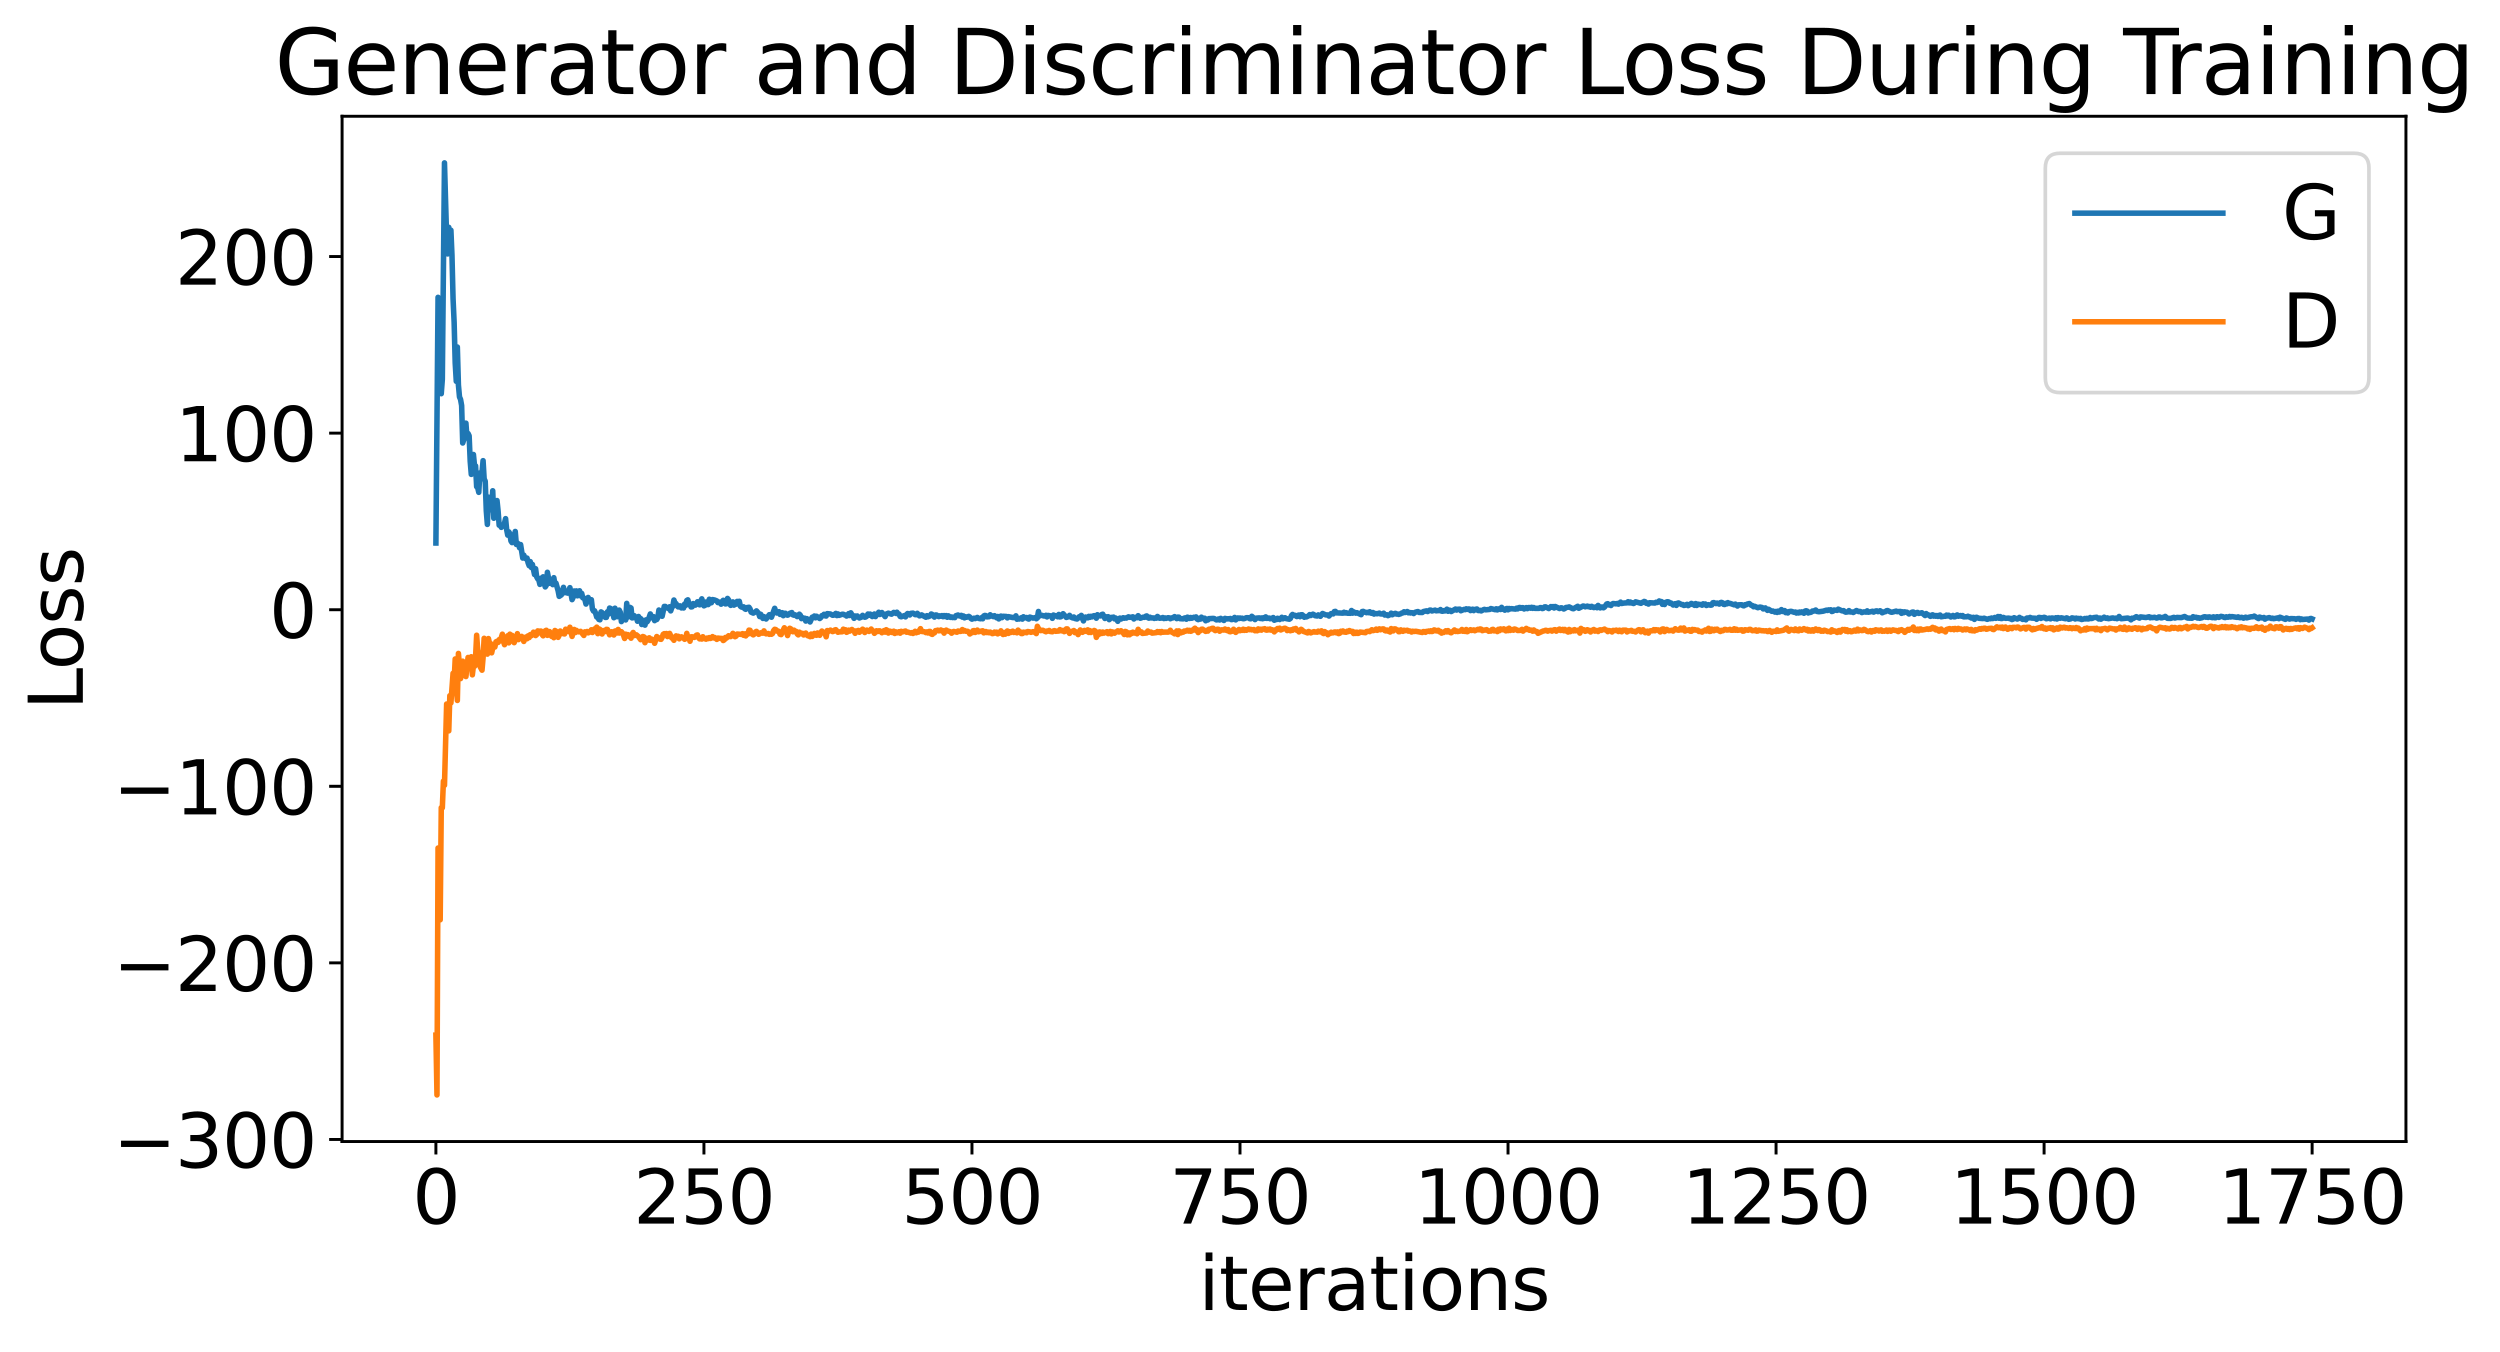 <?xml version="1.0" encoding="utf-8" standalone="no"?>
<!DOCTYPE svg PUBLIC "-//W3C//DTD SVG 1.1//EN"
  "http://www.w3.org/Graphics/SVG/1.1/DTD/svg11.dtd">
<svg xmlns:xlink="http://www.w3.org/1999/xlink" width="675.923pt" height="365.549pt" viewBox="0 0 675.923 365.549" xmlns="http://www.w3.org/2000/svg" version="1.1">
 <defs>
  <style type="text/css">*{stroke-linejoin: round; stroke-linecap: butt}</style>
 </defs>
 <g id="figure_1">
  <g id="patch_1">
   <path d="M 0 365.549 
L 675.923 365.549 
L 675.923 -0 
L 0 -0 
z
" style="fill: #ffffff"/>
  </g>
  <g id="axes_1">
   <g id="patch_2">
    <path d="M 92.491 308.636 
L 650.491 308.636 
L 650.491 31.436 
L 92.491 31.436 
z
" style="fill: #ffffff"/>
   </g>
   <g id="matplotlib.axis_1">
    <g id="xtick_1">
     <g id="line2d_1">
      <defs>
       <path id="mcac7bc6603" d="M 0 0 
L 0 3.5 
" style="stroke: #000000; stroke-width: 0.8"/>
      </defs>
      <g>
       <use xlink:href="#mcac7bc6603" x="117.854" y="308.636" style="stroke: #000000; stroke-width: 0.8"/>
      </g>
     </g>
     <g id="text_1">
      <!-- 0 -->
      <g transform="translate(111.492 330.833) scale(0.2 -0.2)">
       <defs>
        <path id="DejaVuSans-30" d="M 2034 4250 
Q 1547 4250 1301 3770 
Q 1056 3291 1056 2328 
Q 1056 1369 1301 889 
Q 1547 409 2034 409 
Q 2525 409 2770 889 
Q 3016 1369 3016 2328 
Q 3016 3291 2770 3770 
Q 2525 4250 2034 4250 
z
M 2034 4750 
Q 2819 4750 3233 4129 
Q 3647 3509 3647 2328 
Q 3647 1150 3233 529 
Q 2819 -91 2034 -91 
Q 1250 -91 836 529 
Q 422 1150 422 2328 
Q 422 3509 836 4129 
Q 1250 4750 2034 4750 
z
" transform="scale(0.016)"/>
       </defs>
       <use xlink:href="#DejaVuSans-30"/>
      </g>
     </g>
    </g>
    <g id="xtick_2">
     <g id="line2d_2">
      <g>
       <use xlink:href="#mcac7bc6603" x="190.322" y="308.636" style="stroke: #000000; stroke-width: 0.8"/>
      </g>
     </g>
     <g id="text_2">
      <!-- 250 -->
      <g transform="translate(171.234 330.833) scale(0.2 -0.2)">
       <defs>
        <path id="DejaVuSans-32" d="M 1228 531 
L 3431 531 
L 3431 0 
L 469 0 
L 469 531 
Q 828 903 1448 1529 
Q 2069 2156 2228 2338 
Q 2531 2678 2651 2914 
Q 2772 3150 2772 3378 
Q 2772 3750 2511 3984 
Q 2250 4219 1831 4219 
Q 1534 4219 1204 4116 
Q 875 4013 500 3803 
L 500 4441 
Q 881 4594 1212 4672 
Q 1544 4750 1819 4750 
Q 2544 4750 2975 4387 
Q 3406 4025 3406 3419 
Q 3406 3131 3298 2873 
Q 3191 2616 2906 2266 
Q 2828 2175 2409 1742 
Q 1991 1309 1228 531 
z
" transform="scale(0.016)"/>
        <path id="DejaVuSans-35" d="M 691 4666 
L 3169 4666 
L 3169 4134 
L 1269 4134 
L 1269 2991 
Q 1406 3038 1543 3061 
Q 1681 3084 1819 3084 
Q 2600 3084 3056 2656 
Q 3513 2228 3513 1497 
Q 3513 744 3044 326 
Q 2575 -91 1722 -91 
Q 1428 -91 1123 -41 
Q 819 9 494 109 
L 494 744 
Q 775 591 1075 516 
Q 1375 441 1709 441 
Q 2250 441 2565 725 
Q 2881 1009 2881 1497 
Q 2881 1984 2565 2268 
Q 2250 2553 1709 2553 
Q 1456 2553 1204 2497 
Q 953 2441 691 2322 
L 691 4666 
z
" transform="scale(0.016)"/>
       </defs>
       <use xlink:href="#DejaVuSans-32"/>
       <use xlink:href="#DejaVuSans-35" x="63.623"/>
       <use xlink:href="#DejaVuSans-30" x="127.246"/>
      </g>
     </g>
    </g>
    <g id="xtick_3">
     <g id="line2d_3">
      <g>
       <use xlink:href="#mcac7bc6603" x="262.789" y="308.636" style="stroke: #000000; stroke-width: 0.8"/>
      </g>
     </g>
     <g id="text_3">
      <!-- 500 -->
      <g transform="translate(243.702 330.833) scale(0.2 -0.2)">
       <use xlink:href="#DejaVuSans-35"/>
       <use xlink:href="#DejaVuSans-30" x="63.623"/>
       <use xlink:href="#DejaVuSans-30" x="127.246"/>
      </g>
     </g>
    </g>
    <g id="xtick_4">
     <g id="line2d_4">
      <g>
       <use xlink:href="#mcac7bc6603" x="335.257" y="308.636" style="stroke: #000000; stroke-width: 0.8"/>
      </g>
     </g>
     <g id="text_4">
      <!-- 750 -->
      <g transform="translate(316.169 330.833) scale(0.2 -0.2)">
       <defs>
        <path id="DejaVuSans-37" d="M 525 4666 
L 3525 4666 
L 3525 4397 
L 1831 0 
L 1172 0 
L 2766 4134 
L 525 4134 
L 525 4666 
z
" transform="scale(0.016)"/>
       </defs>
       <use xlink:href="#DejaVuSans-37"/>
       <use xlink:href="#DejaVuSans-35" x="63.623"/>
       <use xlink:href="#DejaVuSans-30" x="127.246"/>
      </g>
     </g>
    </g>
    <g id="xtick_5">
     <g id="line2d_5">
      <g>
       <use xlink:href="#mcac7bc6603" x="407.724" y="308.636" style="stroke: #000000; stroke-width: 0.8"/>
      </g>
     </g>
     <g id="text_5">
      <!-- 1000 -->
      <g transform="translate(382.274 330.833) scale(0.2 -0.2)">
       <defs>
        <path id="DejaVuSans-31" d="M 794 531 
L 1825 531 
L 1825 4091 
L 703 3866 
L 703 4441 
L 1819 4666 
L 2450 4666 
L 2450 531 
L 3481 531 
L 3481 0 
L 794 0 
L 794 531 
z
" transform="scale(0.016)"/>
       </defs>
       <use xlink:href="#DejaVuSans-31"/>
       <use xlink:href="#DejaVuSans-30" x="63.623"/>
       <use xlink:href="#DejaVuSans-30" x="127.246"/>
       <use xlink:href="#DejaVuSans-30" x="190.869"/>
      </g>
     </g>
    </g>
    <g id="xtick_6">
     <g id="line2d_6">
      <g>
       <use xlink:href="#mcac7bc6603" x="480.192" y="308.636" style="stroke: #000000; stroke-width: 0.8"/>
      </g>
     </g>
     <g id="text_6">
      <!-- 1250 -->
      <g transform="translate(454.742 330.833) scale(0.2 -0.2)">
       <use xlink:href="#DejaVuSans-31"/>
       <use xlink:href="#DejaVuSans-32" x="63.623"/>
       <use xlink:href="#DejaVuSans-35" x="127.246"/>
       <use xlink:href="#DejaVuSans-30" x="190.869"/>
      </g>
     </g>
    </g>
    <g id="xtick_7">
     <g id="line2d_7">
      <g>
       <use xlink:href="#mcac7bc6603" x="552.659" y="308.636" style="stroke: #000000; stroke-width: 0.8"/>
      </g>
     </g>
     <g id="text_7">
      <!-- 1500 -->
      <g transform="translate(527.209 330.833) scale(0.2 -0.2)">
       <use xlink:href="#DejaVuSans-31"/>
       <use xlink:href="#DejaVuSans-35" x="63.623"/>
       <use xlink:href="#DejaVuSans-30" x="127.246"/>
       <use xlink:href="#DejaVuSans-30" x="190.869"/>
      </g>
     </g>
    </g>
    <g id="xtick_8">
     <g id="line2d_8">
      <g>
       <use xlink:href="#mcac7bc6603" x="625.127" y="308.636" style="stroke: #000000; stroke-width: 0.8"/>
      </g>
     </g>
     <g id="text_8">
      <!-- 1750 -->
      <g transform="translate(599.677 330.833) scale(0.2 -0.2)">
       <use xlink:href="#DejaVuSans-31"/>
       <use xlink:href="#DejaVuSans-37" x="63.623"/>
       <use xlink:href="#DejaVuSans-35" x="127.246"/>
       <use xlink:href="#DejaVuSans-30" x="190.869"/>
      </g>
     </g>
    </g>
    <g id="text_9">
     <!-- iterations -->
     <g transform="translate(324.036 354.189) scale(0.2 -0.2)">
      <defs>
       <path id="DejaVuSans-69" d="M 603 3500 
L 1178 3500 
L 1178 0 
L 603 0 
L 603 3500 
z
M 603 4863 
L 1178 4863 
L 1178 4134 
L 603 4134 
L 603 4863 
z
" transform="scale(0.016)"/>
       <path id="DejaVuSans-74" d="M 1172 4494 
L 1172 3500 
L 2356 3500 
L 2356 3053 
L 1172 3053 
L 1172 1153 
Q 1172 725 1289 603 
Q 1406 481 1766 481 
L 2356 481 
L 2356 0 
L 1766 0 
Q 1100 0 847 248 
Q 594 497 594 1153 
L 594 3053 
L 172 3053 
L 172 3500 
L 594 3500 
L 594 4494 
L 1172 4494 
z
" transform="scale(0.016)"/>
       <path id="DejaVuSans-65" d="M 3597 1894 
L 3597 1613 
L 953 1613 
Q 991 1019 1311 708 
Q 1631 397 2203 397 
Q 2534 397 2845 478 
Q 3156 559 3463 722 
L 3463 178 
Q 3153 47 2828 -22 
Q 2503 -91 2169 -91 
Q 1331 -91 842 396 
Q 353 884 353 1716 
Q 353 2575 817 3079 
Q 1281 3584 2069 3584 
Q 2775 3584 3186 3129 
Q 3597 2675 3597 1894 
z
M 3022 2063 
Q 3016 2534 2758 2815 
Q 2500 3097 2075 3097 
Q 1594 3097 1305 2825 
Q 1016 2553 972 2059 
L 3022 2063 
z
" transform="scale(0.016)"/>
       <path id="DejaVuSans-72" d="M 2631 2963 
Q 2534 3019 2420 3045 
Q 2306 3072 2169 3072 
Q 1681 3072 1420 2755 
Q 1159 2438 1159 1844 
L 1159 0 
L 581 0 
L 581 3500 
L 1159 3500 
L 1159 2956 
Q 1341 3275 1631 3429 
Q 1922 3584 2338 3584 
Q 2397 3584 2469 3576 
Q 2541 3569 2628 3553 
L 2631 2963 
z
" transform="scale(0.016)"/>
       <path id="DejaVuSans-61" d="M 2194 1759 
Q 1497 1759 1228 1600 
Q 959 1441 959 1056 
Q 959 750 1161 570 
Q 1363 391 1709 391 
Q 2188 391 2477 730 
Q 2766 1069 2766 1631 
L 2766 1759 
L 2194 1759 
z
M 3341 1997 
L 3341 0 
L 2766 0 
L 2766 531 
Q 2569 213 2275 61 
Q 1981 -91 1556 -91 
Q 1019 -91 701 211 
Q 384 513 384 1019 
Q 384 1609 779 1909 
Q 1175 2209 1959 2209 
L 2766 2209 
L 2766 2266 
Q 2766 2663 2505 2880 
Q 2244 3097 1772 3097 
Q 1472 3097 1187 3025 
Q 903 2953 641 2809 
L 641 3341 
Q 956 3463 1253 3523 
Q 1550 3584 1831 3584 
Q 2591 3584 2966 3190 
Q 3341 2797 3341 1997 
z
" transform="scale(0.016)"/>
       <path id="DejaVuSans-6f" d="M 1959 3097 
Q 1497 3097 1228 2736 
Q 959 2375 959 1747 
Q 959 1119 1226 758 
Q 1494 397 1959 397 
Q 2419 397 2687 759 
Q 2956 1122 2956 1747 
Q 2956 2369 2687 2733 
Q 2419 3097 1959 3097 
z
M 1959 3584 
Q 2709 3584 3137 3096 
Q 3566 2609 3566 1747 
Q 3566 888 3137 398 
Q 2709 -91 1959 -91 
Q 1206 -91 779 398 
Q 353 888 353 1747 
Q 353 2609 779 3096 
Q 1206 3584 1959 3584 
z
" transform="scale(0.016)"/>
       <path id="DejaVuSans-6e" d="M 3513 2113 
L 3513 0 
L 2938 0 
L 2938 2094 
Q 2938 2591 2744 2837 
Q 2550 3084 2163 3084 
Q 1697 3084 1428 2787 
Q 1159 2491 1159 1978 
L 1159 0 
L 581 0 
L 581 3500 
L 1159 3500 
L 1159 2956 
Q 1366 3272 1645 3428 
Q 1925 3584 2291 3584 
Q 2894 3584 3203 3211 
Q 3513 2838 3513 2113 
z
" transform="scale(0.016)"/>
       <path id="DejaVuSans-73" d="M 2834 3397 
L 2834 2853 
Q 2591 2978 2328 3040 
Q 2066 3103 1784 3103 
Q 1356 3103 1142 2972 
Q 928 2841 928 2578 
Q 928 2378 1081 2264 
Q 1234 2150 1697 2047 
L 1894 2003 
Q 2506 1872 2764 1633 
Q 3022 1394 3022 966 
Q 3022 478 2636 193 
Q 2250 -91 1575 -91 
Q 1294 -91 989 -36 
Q 684 19 347 128 
L 347 722 
Q 666 556 975 473 
Q 1284 391 1588 391 
Q 1994 391 2212 530 
Q 2431 669 2431 922 
Q 2431 1156 2273 1281 
Q 2116 1406 1581 1522 
L 1381 1569 
Q 847 1681 609 1914 
Q 372 2147 372 2553 
Q 372 3047 722 3315 
Q 1072 3584 1716 3584 
Q 2034 3584 2315 3537 
Q 2597 3491 2834 3397 
z
" transform="scale(0.016)"/>
      </defs>
      <use xlink:href="#DejaVuSans-69"/>
      <use xlink:href="#DejaVuSans-74" x="27.783"/>
      <use xlink:href="#DejaVuSans-65" x="66.992"/>
      <use xlink:href="#DejaVuSans-72" x="128.516"/>
      <use xlink:href="#DejaVuSans-61" x="169.629"/>
      <use xlink:href="#DejaVuSans-74" x="230.908"/>
      <use xlink:href="#DejaVuSans-69" x="270.117"/>
      <use xlink:href="#DejaVuSans-6f" x="297.9"/>
      <use xlink:href="#DejaVuSans-6e" x="359.082"/>
      <use xlink:href="#DejaVuSans-73" x="422.461"/>
     </g>
    </g>
   </g>
   <g id="matplotlib.axis_2">
    <g id="ytick_1">
     <g id="line2d_9">
      <defs>
       <path id="m17b2c6456d" d="M 0 0 
L -3.5 0 
" style="stroke: #000000; stroke-width: 0.8"/>
      </defs>
      <g>
       <use xlink:href="#m17b2c6456d" x="92.491" y="308.076" style="stroke: #000000; stroke-width: 0.8"/>
      </g>
     </g>
     <g id="text_10">
      <!-- −300 -->
      <g transform="translate(30.556 315.675) scale(0.2 -0.2)">
       <defs>
        <path id="DejaVuSans-2212" d="M 678 2272 
L 4684 2272 
L 4684 1741 
L 678 1741 
L 678 2272 
z
" transform="scale(0.016)"/>
        <path id="DejaVuSans-33" d="M 2597 2516 
Q 3050 2419 3304 2112 
Q 3559 1806 3559 1356 
Q 3559 666 3084 287 
Q 2609 -91 1734 -91 
Q 1441 -91 1130 -33 
Q 819 25 488 141 
L 488 750 
Q 750 597 1062 519 
Q 1375 441 1716 441 
Q 2309 441 2620 675 
Q 2931 909 2931 1356 
Q 2931 1769 2642 2001 
Q 2353 2234 1838 2234 
L 1294 2234 
L 1294 2753 
L 1863 2753 
Q 2328 2753 2575 2939 
Q 2822 3125 2822 3475 
Q 2822 3834 2567 4026 
Q 2313 4219 1838 4219 
Q 1578 4219 1281 4162 
Q 984 4106 628 3988 
L 628 4550 
Q 988 4650 1302 4700 
Q 1616 4750 1894 4750 
Q 2613 4750 3031 4423 
Q 3450 4097 3450 3541 
Q 3450 3153 3228 2886 
Q 3006 2619 2597 2516 
z
" transform="scale(0.016)"/>
       </defs>
       <use xlink:href="#DejaVuSans-2212"/>
       <use xlink:href="#DejaVuSans-33" x="83.789"/>
       <use xlink:href="#DejaVuSans-30" x="147.412"/>
       <use xlink:href="#DejaVuSans-30" x="211.035"/>
      </g>
     </g>
    </g>
    <g id="ytick_2">
     <g id="line2d_10">
      <g>
       <use xlink:href="#m17b2c6456d" x="92.491" y="260.334" style="stroke: #000000; stroke-width: 0.8"/>
      </g>
     </g>
     <g id="text_11">
      <!-- −200 -->
      <g transform="translate(30.556 267.932) scale(0.2 -0.2)">
       <use xlink:href="#DejaVuSans-2212"/>
       <use xlink:href="#DejaVuSans-32" x="83.789"/>
       <use xlink:href="#DejaVuSans-30" x="147.412"/>
       <use xlink:href="#DejaVuSans-30" x="211.035"/>
      </g>
     </g>
    </g>
    <g id="ytick_3">
     <g id="line2d_11">
      <g>
       <use xlink:href="#m17b2c6456d" x="92.491" y="212.591" style="stroke: #000000; stroke-width: 0.8"/>
      </g>
     </g>
     <g id="text_12">
      <!-- −100 -->
      <g transform="translate(30.556 220.19) scale(0.2 -0.2)">
       <use xlink:href="#DejaVuSans-2212"/>
       <use xlink:href="#DejaVuSans-31" x="83.789"/>
       <use xlink:href="#DejaVuSans-30" x="147.412"/>
       <use xlink:href="#DejaVuSans-30" x="211.035"/>
      </g>
     </g>
    </g>
    <g id="ytick_4">
     <g id="line2d_12">
      <g>
       <use xlink:href="#m17b2c6456d" x="92.491" y="164.849" style="stroke: #000000; stroke-width: 0.8"/>
      </g>
     </g>
     <g id="text_13">
      <!-- 0 -->
      <g transform="translate(72.766 172.447) scale(0.2 -0.2)">
       <use xlink:href="#DejaVuSans-30"/>
      </g>
     </g>
    </g>
    <g id="ytick_5">
     <g id="line2d_13">
      <g>
       <use xlink:href="#m17b2c6456d" x="92.491" y="117.106" style="stroke: #000000; stroke-width: 0.8"/>
      </g>
     </g>
     <g id="text_14">
      <!-- 100 -->
      <g transform="translate(47.316 124.704) scale(0.2 -0.2)">
       <use xlink:href="#DejaVuSans-31"/>
       <use xlink:href="#DejaVuSans-30" x="63.623"/>
       <use xlink:href="#DejaVuSans-30" x="127.246"/>
      </g>
     </g>
    </g>
    <g id="ytick_6">
     <g id="line2d_14">
      <g>
       <use xlink:href="#m17b2c6456d" x="92.491" y="69.363" style="stroke: #000000; stroke-width: 0.8"/>
      </g>
     </g>
     <g id="text_15">
      <!-- 200 -->
      <g transform="translate(47.316 76.962) scale(0.2 -0.2)">
       <use xlink:href="#DejaVuSans-32"/>
       <use xlink:href="#DejaVuSans-30" x="63.623"/>
       <use xlink:href="#DejaVuSans-30" x="127.246"/>
      </g>
     </g>
    </g>
    <g id="text_16">
     <!-- Loss -->
     <g transform="translate(22.397 191.971) rotate(-90) scale(0.2 -0.2)">
      <defs>
       <path id="DejaVuSans-4c" d="M 628 4666 
L 1259 4666 
L 1259 531 
L 3531 531 
L 3531 0 
L 628 0 
L 628 4666 
z
" transform="scale(0.016)"/>
      </defs>
      <use xlink:href="#DejaVuSans-4c"/>
      <use xlink:href="#DejaVuSans-6f" x="53.963"/>
      <use xlink:href="#DejaVuSans-73" x="115.145"/>
      <use xlink:href="#DejaVuSans-73" x="167.244"/>
     </g>
    </g>
   </g>
   <g id="line2d_15">
    <path d="M 117.854 146.813 
L 118.434 80.392 
L 118.724 93.975 
L 119.304 106.443 
L 119.593 102.549 
L 120.173 44.036 
L 120.753 64.166 
L 121.043 68.653 
L 121.333 61.461 
L 121.623 63.79 
L 121.912 62.243 
L 122.202 69.058 
L 122.492 80.741 
L 122.782 87.131 
L 123.072 98.14 
L 123.362 103.093 
L 123.652 93.826 
L 123.942 104.095 
L 124.231 107.309 
L 124.521 107.993 
L 124.811 109.645 
L 125.101 119.774 
L 125.391 118.893 
L 125.681 114.43 
L 125.971 114.412 
L 126.26 118.415 
L 126.55 117.207 
L 126.84 117.824 
L 127.13 124.735 
L 127.42 128.259 
L 127.71 123.196 
L 128 122.886 
L 128.29 125.844 
L 128.579 125.967 
L 128.869 131.582 
L 129.159 131.872 
L 129.449 133.114 
L 129.739 127.878 
L 130.029 129.496 
L 130.319 127.713 
L 130.609 124.552 
L 130.898 129.481 
L 131.188 130.091 
L 131.478 138.115 
L 131.768 141.782 
L 132.058 134.415 
L 132.348 137.676 
L 132.638 136.065 
L 132.928 137.87 
L 133.217 132.691 
L 133.507 140.12 
L 133.797 137.645 
L 134.087 136.745 
L 134.377 135.336 
L 134.667 138.13 
L 134.957 142.003 
L 135.246 141.846 
L 135.536 142.579 
L 135.826 142.251 
L 136.116 142.172 
L 136.406 141.417 
L 136.696 140.225 
L 136.986 143.217 
L 137.276 144.688 
L 137.565 143.797 
L 137.855 144.278 
L 138.145 146.271 
L 138.435 146.702 
L 138.725 145.462 
L 139.015 145.834 
L 139.305 143.693 
L 139.595 147.194 
L 139.884 146.821 
L 140.174 147.072 
L 140.464 148.094 
L 140.754 147.234 
L 141.334 150.884 
L 141.624 150.093 
L 141.913 150.883 
L 142.203 151.093 
L 142.493 150.889 
L 142.783 152.174 
L 143.073 152.943 
L 143.363 151.838 
L 143.653 153.426 
L 143.943 152.602 
L 144.522 155.337 
L 144.812 153.769 
L 145.102 155.986 
L 145.392 156.514 
L 145.682 156.792 
L 145.972 158.005 
L 146.262 156.319 
L 146.551 157.103 
L 146.841 155.953 
L 147.131 157.745 
L 147.421 158.684 
L 147.711 158.245 
L 148.001 154.73 
L 148.58 157.7 
L 148.87 156.92 
L 149.16 157.017 
L 149.45 158.068 
L 149.74 156.191 
L 150.03 157.969 
L 150.32 157.663 
L 150.899 159.728 
L 151.189 161.236 
L 151.769 160.848 
L 152.349 158.8 
L 152.639 160.26 
L 152.929 159.927 
L 153.218 160.268 
L 153.508 160.365 
L 154.088 158.884 
L 154.668 162.123 
L 154.958 161.528 
L 155.248 159.785 
L 155.537 160.608 
L 155.827 159.759 
L 156.117 161.089 
L 156.697 159.732 
L 156.987 161.107 
L 157.277 160.441 
L 157.566 161.63 
L 157.856 161.671 
L 158.146 162.152 
L 158.436 163.316 
L 159.016 161.537 
L 159.306 162.636 
L 159.885 162.15 
L 160.175 164.664 
L 160.465 165.211 
L 160.755 165.14 
L 161.045 165.83 
L 161.335 166.831 
L 161.625 166.919 
L 161.915 167.478 
L 162.204 167.576 
L 162.494 165.443 
L 162.784 165.627 
L 163.074 166.593 
L 163.364 165.962 
L 163.654 166.931 
L 163.944 166.917 
L 164.233 165.406 
L 164.523 166.035 
L 164.813 164.4 
L 165.103 164.528 
L 165.393 164.778 
L 165.683 165.584 
L 165.973 167.012 
L 166.263 164.441 
L 166.842 166.745 
L 167.422 164.956 
L 167.712 165.544 
L 168.002 168.059 
L 168.292 166.863 
L 168.582 166.852 
L 169.161 167.611 
L 169.451 163.137 
L 169.741 166.852 
L 170.031 164.939 
L 170.321 164.214 
L 170.611 164.387 
L 170.9 167.064 
L 171.19 167.008 
L 171.48 166.463 
L 171.77 166.887 
L 172.06 166.91 
L 172.35 167.963 
L 172.64 166.681 
L 172.93 167.176 
L 173.219 167.246 
L 173.509 168.844 
L 173.799 167.709 
L 174.089 168.158 
L 174.379 169.018 
L 174.669 167.592 
L 174.959 168.116 
L 175.249 167.66 
L 175.828 165.995 
L 176.118 166.96 
L 176.408 167.091 
L 176.698 166.722 
L 176.988 167.802 
L 177.278 167.452 
L 177.568 167.494 
L 177.857 166.977 
L 178.147 164.934 
L 178.437 165.345 
L 178.727 166.148 
L 179.017 166.617 
L 179.597 163.957 
L 179.886 163.967 
L 180.176 164.243 
L 180.466 164.333 
L 180.756 164.564 
L 181.046 164.054 
L 181.336 165.162 
L 181.626 164.311 
L 181.916 163.895 
L 182.205 162.23 
L 182.495 163.021 
L 182.785 163.191 
L 183.075 163.821 
L 183.365 164.095 
L 183.655 163.816 
L 183.945 163.811 
L 184.235 164.366 
L 184.524 164.154 
L 184.814 164.381 
L 185.104 163.315 
L 185.394 163.672 
L 185.684 162.35 
L 185.974 162.175 
L 186.264 163.137 
L 186.553 163.468 
L 186.843 164.098 
L 187.133 164.052 
L 187.423 163.192 
L 187.713 163.338 
L 188.003 163.61 
L 188.293 163.409 
L 188.583 162.704 
L 188.872 163.023 
L 189.162 163.529 
L 189.452 162.514 
L 189.742 161.906 
L 190.322 163.801 
L 190.612 163.662 
L 190.902 162.767 
L 191.191 163.428 
L 191.481 163.458 
L 191.771 162.019 
L 192.061 163.02 
L 192.351 162.951 
L 192.641 162.107 
L 193.22 162.229 
L 193.8 162.468 
L 194.09 162.913 
L 194.38 162.775 
L 194.67 162.843 
L 194.96 163.355 
L 195.25 162.628 
L 195.539 162.306 
L 195.829 162.595 
L 196.119 163.28 
L 196.409 163.235 
L 196.699 161.798 
L 196.989 162.181 
L 197.279 163.301 
L 197.569 163.675 
L 197.858 163.381 
L 198.148 162.734 
L 198.438 163.61 
L 198.728 163.323 
L 199.018 163.353 
L 199.308 162.602 
L 199.598 163.122 
L 199.888 162.57 
L 200.177 163.909 
L 200.467 164.132 
L 200.757 164.182 
L 201.047 164.069 
L 201.337 164.588 
L 201.627 164.74 
L 201.917 164.283 
L 202.496 164.186 
L 202.786 164.616 
L 203.076 165.504 
L 203.656 165.767 
L 204.236 165.438 
L 204.525 165.166 
L 205.105 165.821 
L 205.395 166.699 
L 205.685 166.09 
L 206.265 167.202 
L 206.555 166.722 
L 207.134 167.357 
L 208.004 166.196 
L 208.294 166.672 
L 208.584 166.874 
L 209.163 165.242 
L 209.453 164.469 
L 209.743 165.367 
L 210.033 165.737 
L 210.613 165.389 
L 210.903 166.118 
L 211.192 166.045 
L 211.482 165.652 
L 211.772 166.464 
L 212.062 165.812 
L 212.352 165.811 
L 212.642 166.233 
L 212.932 166.329 
L 213.222 166.184 
L 213.511 165.832 
L 214.091 165.619 
L 214.381 166.241 
L 214.671 166.332 
L 214.961 166.229 
L 215.54 166.707 
L 216.12 166.057 
L 216.41 166.367 
L 216.7 167.26 
L 216.99 167.008 
L 217.28 167.162 
L 217.57 167.142 
L 217.859 167.918 
L 218.149 167.266 
L 218.439 167.63 
L 218.729 167.502 
L 219.019 168.161 
L 219.599 166.867 
L 219.889 166.92 
L 220.178 166.549 
L 220.468 167.039 
L 220.758 166.612 
L 221.628 167.228 
L 221.918 166.976 
L 222.208 166.452 
L 222.497 166.489 
L 222.787 166.092 
L 223.077 166.502 
L 223.367 166.56 
L 223.657 165.91 
L 224.526 166.006 
L 225.106 166.349 
L 225.396 166.323 
L 225.976 165.846 
L 226.266 166.437 
L 226.556 165.984 
L 226.845 166.38 
L 227.715 166.068 
L 228.005 166.07 
L 228.295 166.238 
L 228.585 166.275 
L 228.875 166.56 
L 229.164 166.428 
L 229.454 165.903 
L 229.744 166.414 
L 230.034 165.688 
L 230.324 166.21 
L 230.614 166.443 
L 230.904 167.175 
L 231.193 166.547 
L 231.483 166.812 
L 231.773 166.534 
L 232.353 167.081 
L 232.933 166.84 
L 233.223 166.369 
L 233.802 166.876 
L 234.092 166.808 
L 234.382 166.563 
L 234.672 166.01 
L 234.962 166.357 
L 235.252 166.028 
L 235.542 166.255 
L 235.831 166.696 
L 236.121 166.184 
L 236.411 166.003 
L 236.701 166.706 
L 236.991 166.215 
L 237.281 166.142 
L 237.571 165.532 
L 237.86 166.138 
L 238.15 165.987 
L 238.44 165.612 
L 239.31 166.712 
L 239.6 166.035 
L 240.179 165.784 
L 241.049 166.055 
L 241.629 165.584 
L 241.919 165.646 
L 242.209 165.847 
L 242.498 165.522 
L 242.788 165.979 
L 243.078 166.035 
L 243.368 166.662 
L 243.658 166.76 
L 244.528 166.435 
L 244.817 166.783 
L 245.107 166.141 
L 245.397 165.875 
L 245.687 165.975 
L 245.977 166.271 
L 246.267 165.838 
L 246.846 165.77 
L 247.426 166.178 
L 247.716 166.191 
L 248.006 165.818 
L 248.586 166.511 
L 248.876 166.449 
L 249.165 166.241 
L 250.325 166.883 
L 250.615 166.46 
L 250.905 166.758 
L 251.484 166.516 
L 251.774 166.008 
L 252.064 166.129 
L 252.644 166.845 
L 252.934 166.274 
L 253.224 166.282 
L 253.803 166.712 
L 254.093 166.497 
L 254.383 166.611 
L 254.673 166.444 
L 254.963 166.73 
L 255.253 166.437 
L 255.543 166.704 
L 255.832 166.441 
L 256.122 166.89 
L 256.412 166.503 
L 256.992 166.926 
L 257.282 166.803 
L 257.572 166.976 
L 257.862 166.899 
L 258.151 166.984 
L 258.441 166.476 
L 259.021 166.278 
L 259.311 166.503 
L 259.601 166.57 
L 259.891 166.37 
L 260.18 166.853 
L 260.47 166.531 
L 260.76 167.048 
L 261.05 166.761 
L 261.34 166.886 
L 261.92 166.645 
L 262.21 166.826 
L 262.499 167.224 
L 262.789 167.398 
L 263.369 167.137 
L 263.659 167.25 
L 264.239 166.936 
L 264.529 167.181 
L 265.108 167.295 
L 265.398 167.001 
L 265.688 167.302 
L 265.978 166.535 
L 266.268 166.397 
L 266.558 166.435 
L 266.848 166.783 
L 267.427 166.731 
L 267.717 166.217 
L 268.007 166.567 
L 268.297 166.529 
L 268.587 166.719 
L 268.877 166.465 
L 269.456 167.027 
L 269.746 166.683 
L 270.036 167.336 
L 270.326 167.092 
L 270.616 166.567 
L 270.906 166.989 
L 271.196 166.623 
L 272.065 166.675 
L 272.355 167.062 
L 272.645 166.724 
L 273.225 166.845 
L 273.804 166.963 
L 274.094 166.983 
L 274.384 166.842 
L 274.674 166.502 
L 274.964 167.418 
L 275.254 167.302 
L 275.544 167.366 
L 276.123 167.024 
L 276.413 167.391 
L 276.703 166.757 
L 276.993 167.057 
L 277.573 166.958 
L 277.863 167.276 
L 278.152 167.375 
L 278.442 166.841 
L 279.312 167.113 
L 279.892 166.972 
L 280.182 167.291 
L 280.471 167.067 
L 280.761 165.323 
L 281.051 166.546 
L 281.341 166.38 
L 281.631 166.35 
L 282.211 166.535 
L 282.5 166.556 
L 282.79 166.356 
L 283.08 166.794 
L 283.37 166.395 
L 284.24 166.558 
L 284.53 167.176 
L 284.819 166.287 
L 285.109 166.511 
L 285.399 166.462 
L 285.979 166.764 
L 286.269 166.13 
L 286.559 166.803 
L 286.849 166.742 
L 287.428 165.927 
L 288.298 166.934 
L 288.878 166.745 
L 289.168 166.37 
L 289.457 166.801 
L 290.037 167.071 
L 290.327 166.816 
L 290.617 167.223 
L 291.197 167.363 
L 291.776 166.753 
L 292.066 166.998 
L 292.356 166.382 
L 292.646 166.995 
L 292.936 167.875 
L 293.226 166.987 
L 293.516 166.826 
L 294.095 167.049 
L 294.385 166.645 
L 294.675 166.91 
L 294.965 166.632 
L 295.255 166.784 
L 295.545 166.545 
L 295.835 166.456 
L 296.124 166.537 
L 296.414 167.145 
L 296.704 166.201 
L 296.994 166.478 
L 297.574 166.526 
L 297.864 166.162 
L 298.153 166.062 
L 298.733 167.214 
L 299.023 166.756 
L 299.313 166.974 
L 299.603 166.738 
L 299.893 167.536 
L 300.472 166.92 
L 300.762 166.985 
L 301.052 166.844 
L 301.342 167.331 
L 301.632 167.096 
L 301.922 167.413 
L 302.212 167.982 
L 302.502 167.303 
L 302.791 167.114 
L 303.081 167.372 
L 303.661 167.021 
L 303.951 167.147 
L 304.241 167.058 
L 304.531 167.107 
L 305.11 166.768 
L 305.4 166.903 
L 305.98 166.86 
L 306.27 166.764 
L 306.56 167.353 
L 306.85 166.947 
L 307.139 166.897 
L 307.429 167.016 
L 307.719 166.462 
L 308.299 167.159 
L 308.879 166.939 
L 309.169 166.852 
L 309.458 166.908 
L 309.748 166.615 
L 310.038 166.527 
L 310.328 166.991 
L 310.618 167.132 
L 310.908 166.872 
L 311.198 167.064 
L 311.777 167.056 
L 312.067 167.201 
L 312.357 167.046 
L 312.647 167.141 
L 312.937 166.671 
L 313.517 167.151 
L 314.096 167.093 
L 314.386 166.961 
L 314.676 167.238 
L 314.966 167.067 
L 315.256 167.195 
L 315.836 166.998 
L 316.125 167.06 
L 316.415 167.289 
L 316.705 167.065 
L 316.995 167.093 
L 317.575 166.718 
L 318.155 167.257 
L 318.444 166.848 
L 318.734 166.865 
L 319.024 167.268 
L 319.894 167.315 
L 320.184 167.112 
L 320.473 167.048 
L 320.763 167.417 
L 321.053 166.859 
L 321.343 166.975 
L 321.633 167.212 
L 321.923 166.953 
L 322.213 167.154 
L 322.792 166.886 
L 323.082 166.962 
L 323.372 166.795 
L 323.662 167.377 
L 323.952 167.534 
L 324.242 167.193 
L 324.532 167.396 
L 324.822 166.865 
L 325.401 167.31 
L 325.691 167.144 
L 325.981 167.839 
L 326.271 167.392 
L 326.561 167.624 
L 326.851 167.267 
L 328.01 167.197 
L 328.3 167.239 
L 328.88 167.601 
L 329.17 167.567 
L 329.459 167.343 
L 329.749 167.627 
L 330.039 167.185 
L 330.909 167.754 
L 331.199 167.193 
L 331.778 167.345 
L 332.068 167.276 
L 332.358 167.338 
L 332.648 167.218 
L 332.938 167.525 
L 333.228 167.486 
L 333.808 166.934 
L 334.097 167.599 
L 334.387 167.196 
L 334.677 167.073 
L 334.967 167.231 
L 335.257 167.088 
L 335.547 167.194 
L 335.837 167.141 
L 336.126 167.288 
L 336.416 167.258 
L 336.996 166.999 
L 337.576 167.024 
L 337.866 167.266 
L 338.156 167.303 
L 338.445 166.629 
L 338.735 166.868 
L 339.315 167.517 
L 339.605 167.131 
L 340.475 167.059 
L 340.764 167.225 
L 341.054 167.074 
L 341.344 167.3 
L 341.634 167.005 
L 341.924 167.181 
L 342.214 166.782 
L 342.504 167.195 
L 343.083 167.097 
L 343.373 167.292 
L 343.663 167.159 
L 343.953 167.285 
L 344.243 166.967 
L 344.533 167.694 
L 344.823 167.503 
L 345.112 167.514 
L 345.402 167.161 
L 345.982 167.503 
L 346.562 166.898 
L 346.852 167.31 
L 347.431 167.016 
L 347.721 167.251 
L 348.591 167.416 
L 348.881 167.211 
L 349.171 166.434 
L 349.46 166.127 
L 349.75 166.374 
L 350.04 166.34 
L 350.62 166.699 
L 350.91 166.367 
L 351.2 166.289 
L 351.49 166.737 
L 351.779 166.21 
L 352.069 166.206 
L 352.359 166.469 
L 352.649 166.893 
L 352.939 166.7 
L 353.229 166.797 
L 353.809 166.497 
L 354.098 166.17 
L 354.388 166.418 
L 354.968 166.053 
L 355.258 166.192 
L 355.548 166.459 
L 356.128 166.548 
L 356.417 166.246 
L 356.997 166.631 
L 357.577 165.867 
L 358.446 166.255 
L 359.026 166.263 
L 359.316 166.559 
L 359.896 165.905 
L 360.476 165.974 
L 360.765 165.351 
L 361.055 165.298 
L 361.345 165.698 
L 363.084 165.775 
L 363.374 165.533 
L 363.664 165.744 
L 363.954 165.648 
L 364.244 165.787 
L 365.113 165.81 
L 365.403 165.062 
L 365.693 165.785 
L 365.983 165.419 
L 366.563 165.781 
L 366.853 165.648 
L 368.012 166.188 
L 368.302 165.338 
L 368.592 165.297 
L 368.882 165.515 
L 369.172 165.505 
L 369.462 165.658 
L 369.751 165.549 
L 370.041 165.654 
L 370.331 165.394 
L 370.621 165.753 
L 370.911 165.821 
L 371.201 165.606 
L 371.491 166.029 
L 371.78 165.869 
L 372.36 165.946 
L 372.94 165.765 
L 373.23 165.982 
L 373.81 166.002 
L 374.099 165.788 
L 374.389 166.287 
L 374.969 166.211 
L 375.259 166.457 
L 375.839 166.188 
L 376.129 165.78 
L 376.418 166.209 
L 376.998 165.893 
L 377.288 165.827 
L 377.578 166.03 
L 377.868 166.003 
L 378.158 166.121 
L 378.737 165.924 
L 379.027 165.721 
L 379.317 165.697 
L 379.607 165.405 
L 379.897 165.597 
L 380.477 165.34 
L 380.766 165.682 
L 381.056 165.58 
L 381.346 165.731 
L 381.636 165.652 
L 381.926 165.688 
L 382.216 165.884 
L 382.506 165.584 
L 383.085 165.404 
L 383.375 165.352 
L 383.665 165.58 
L 384.535 165.603 
L 384.825 165.346 
L 385.694 165.159 
L 385.984 165.341 
L 386.564 164.955 
L 386.854 164.961 
L 387.144 165.192 
L 388.013 164.957 
L 388.303 165.146 
L 388.883 165.082 
L 389.173 165.095 
L 389.463 164.807 
L 389.752 165.228 
L 390.042 165.266 
L 390.332 165.103 
L 390.622 165.185 
L 390.912 165.012 
L 391.202 164.705 
L 391.492 165.269 
L 391.782 164.957 
L 392.071 165.007 
L 392.361 165.341 
L 393.521 164.662 
L 393.811 164.945 
L 394.1 164.735 
L 394.68 164.692 
L 394.97 165.13 
L 395.84 164.76 
L 396.13 164.835 
L 396.419 164.605 
L 396.709 164.754 
L 396.999 164.64 
L 397.289 164.668 
L 397.579 165.085 
L 397.869 164.8 
L 398.159 164.702 
L 398.449 165.092 
L 398.738 164.785 
L 399.318 164.655 
L 399.608 165.051 
L 399.898 165.094 
L 400.188 165.015 
L 400.478 165.173 
L 401.057 164.854 
L 401.347 164.753 
L 401.637 164.881 
L 402.797 164.767 
L 403.086 164.538 
L 404.246 164.844 
L 404.536 164.599 
L 404.826 164.904 
L 405.116 164.632 
L 405.405 164.646 
L 405.695 164.791 
L 405.985 164.208 
L 406.275 164.72 
L 406.565 164.686 
L 406.855 164.972 
L 407.145 164.608 
L 407.435 164.512 
L 407.724 164.873 
L 408.014 164.52 
L 408.304 164.653 
L 408.594 164.556 
L 409.753 164.682 
L 410.043 164.428 
L 410.333 164.624 
L 410.623 164.293 
L 410.913 164.24 
L 411.203 164.455 
L 411.493 164.293 
L 411.783 164.303 
L 412.072 164.651 
L 412.652 164.281 
L 412.942 164.558 
L 413.232 164.271 
L 413.522 164.266 
L 413.812 164.443 
L 414.102 164.196 
L 414.391 164.48 
L 414.681 164.262 
L 414.971 164.474 
L 416.131 164.474 
L 416.42 164.274 
L 416.71 164.296 
L 417 164.543 
L 417.29 164.458 
L 417.58 164.096 
L 417.87 164.07 
L 418.739 164.533 
L 419.319 164.003 
L 419.609 164.192 
L 419.899 164.002 
L 420.189 164.387 
L 420.479 163.98 
L 421.638 164.529 
L 421.928 164.349 
L 422.218 164.334 
L 422.798 164.654 
L 423.088 164.513 
L 423.377 164.249 
L 423.957 164.181 
L 424.247 164.087 
L 425.117 164.528 
L 425.406 164.586 
L 426.566 163.922 
L 426.856 164.463 
L 428.015 163.852 
L 428.305 163.89 
L 428.595 164.066 
L 429.175 163.871 
L 429.465 164.048 
L 429.755 163.984 
L 430.044 164.183 
L 430.334 163.936 
L 430.914 164.274 
L 431.494 164.071 
L 431.784 164.313 
L 432.073 163.687 
L 432.653 164.361 
L 432.943 164.122 
L 433.233 164.115 
L 433.523 164.334 
L 433.813 164.137 
L 434.392 163.311 
L 434.682 163.22 
L 434.972 163.55 
L 435.262 163.448 
L 435.552 163.713 
L 435.842 163.351 
L 436.132 163.173 
L 437.001 163.264 
L 437.291 163.152 
L 437.581 163.343 
L 438.161 162.793 
L 438.451 163.166 
L 439.03 163.047 
L 439.9 162.993 
L 440.19 162.682 
L 440.48 163.01 
L 440.77 162.766 
L 441.059 163.043 
L 441.349 162.971 
L 441.639 163.17 
L 441.929 163.026 
L 442.219 162.715 
L 443.668 163.121 
L 443.958 162.888 
L 444.248 162.861 
L 444.538 162.605 
L 444.828 162.719 
L 445.118 163.12 
L 445.408 163.036 
L 445.697 163.323 
L 445.987 162.959 
L 446.857 163.009 
L 447.437 163.04 
L 447.726 162.83 
L 448.016 162.902 
L 448.306 162.797 
L 448.596 162.476 
L 448.886 162.792 
L 449.176 162.64 
L 449.466 163.394 
L 449.756 162.887 
L 450.045 163.447 
L 450.335 162.934 
L 450.625 162.728 
L 450.915 162.686 
L 451.205 162.776 
L 451.495 163.118 
L 451.785 163.03 
L 452.364 163.58 
L 452.654 163.307 
L 452.944 163.213 
L 453.234 163.684 
L 453.524 163.106 
L 453.814 163.02 
L 454.393 163.315 
L 454.683 163.477 
L 454.973 163.445 
L 455.263 163.691 
L 455.553 163.649 
L 456.133 163.395 
L 456.423 163.744 
L 457.292 163.144 
L 457.582 163.416 
L 457.872 163.311 
L 458.162 163.672 
L 458.452 163.19 
L 458.742 163.697 
L 459.031 163.335 
L 459.611 163.444 
L 459.901 163.437 
L 460.191 163.628 
L 460.481 163.251 
L 460.771 163.463 
L 461.06 163.297 
L 461.35 163.708 
L 461.93 163.489 
L 462.51 163.636 
L 462.8 163.571 
L 463.09 162.969 
L 463.379 162.924 
L 463.959 163.194 
L 464.249 163.047 
L 464.829 163.328 
L 465.119 162.947 
L 465.409 162.859 
L 465.698 162.971 
L 465.988 163.387 
L 466.278 163.445 
L 466.568 163.126 
L 466.858 163.274 
L 467.148 162.927 
L 467.438 163.152 
L 467.728 163.124 
L 468.887 163.534 
L 469.177 163.331 
L 469.757 163.854 
L 470.046 163.528 
L 470.916 163.508 
L 471.206 163.742 
L 471.496 163.797 
L 471.786 163.5 
L 472.076 163.539 
L 472.365 163.335 
L 472.945 163.187 
L 473.525 163.674 
L 473.815 163.735 
L 474.105 164.048 
L 474.395 163.922 
L 475.264 164.305 
L 475.844 164.126 
L 476.424 164.253 
L 476.713 164.628 
L 477.003 164.602 
L 477.293 164.359 
L 477.873 165.03 
L 478.163 164.727 
L 479.032 165.277 
L 479.322 165.193 
L 479.902 165.498 
L 480.192 165.316 
L 480.482 165.579 
L 480.772 165.226 
L 481.062 165.475 
L 481.351 165.344 
L 481.641 164.818 
L 481.931 165.3 
L 482.221 165.345 
L 482.511 165.086 
L 482.801 165.644 
L 483.091 165.405 
L 483.38 165.726 
L 483.67 165.371 
L 484.25 165.272 
L 485.12 165.554 
L 485.41 165.469 
L 485.699 165.753 
L 485.989 165.57 
L 486.279 165.727 
L 486.569 165.468 
L 486.859 165.636 
L 487.149 165.431 
L 487.439 165.55 
L 487.729 165.806 
L 488.018 165.225 
L 488.308 165.13 
L 488.598 165.226 
L 488.888 165.733 
L 489.178 165.525 
L 489.468 165.588 
L 489.758 165.478 
L 490.048 165.197 
L 490.337 165.234 
L 490.917 164.933 
L 491.207 165.293 
L 491.787 165.398 
L 492.946 165.239 
L 493.816 164.967 
L 494.106 165.053 
L 494.396 164.892 
L 494.685 164.946 
L 494.975 164.862 
L 495.265 165.331 
L 495.555 165.255 
L 495.845 164.928 
L 496.715 165.025 
L 497.004 164.694 
L 497.874 165.093 
L 498.164 165.179 
L 498.454 165.094 
L 498.744 165.385 
L 499.033 165.513 
L 499.613 165.431 
L 499.903 165.09 
L 500.193 165.447 
L 500.773 165.468 
L 501.063 165.595 
L 501.932 165.073 
L 502.512 165.357 
L 502.802 165.306 
L 503.092 165.37 
L 503.382 165.622 
L 503.961 165.426 
L 504.541 165.501 
L 504.831 165.155 
L 505.121 165.524 
L 505.7 165.411 
L 506.28 165.264 
L 506.57 165.5 
L 507.15 165.187 
L 507.44 165.16 
L 507.73 165.368 
L 508.019 165.307 
L 508.309 165.128 
L 508.599 165.302 
L 508.889 165.681 
L 509.469 165.416 
L 509.759 165.383 
L 510.049 165.123 
L 510.338 165.074 
L 511.208 165.486 
L 511.498 165.541 
L 512.657 165.227 
L 512.947 165.375 
L 513.817 165.316 
L 514.107 165.827 
L 514.397 165.409 
L 514.686 165.67 
L 514.976 165.421 
L 515.266 165.535 
L 515.556 165.512 
L 516.136 165.995 
L 517.005 165.489 
L 517.295 165.474 
L 517.585 166.093 
L 518.165 165.639 
L 518.455 165.587 
L 518.745 165.845 
L 519.324 165.737 
L 519.614 165.672 
L 520.484 166.424 
L 520.774 165.895 
L 521.064 166.143 
L 521.353 166.23 
L 521.933 166.641 
L 522.223 166.331 
L 522.513 166.222 
L 522.803 166.587 
L 523.093 166.4 
L 523.383 166.61 
L 523.672 166.427 
L 523.962 166.661 
L 524.252 166.397 
L 524.542 166.285 
L 524.832 166.757 
L 525.702 166.608 
L 525.991 166.622 
L 526.281 166.301 
L 526.571 166.532 
L 526.861 166.339 
L 527.441 166.813 
L 528.02 166.402 
L 528.31 166.772 
L 528.6 166.757 
L 528.89 166.409 
L 529.18 166.256 
L 529.47 166.61 
L 530.05 166.422 
L 530.339 166.605 
L 530.629 166.428 
L 530.919 166.774 
L 531.789 166.746 
L 532.079 166.61 
L 532.369 166.812 
L 532.658 166.801 
L 532.948 167.088 
L 533.238 167.119 
L 533.528 166.898 
L 533.818 167.464 
L 534.108 166.964 
L 534.398 166.889 
L 534.977 167.155 
L 536.137 167.251 
L 536.427 167.142 
L 537.296 167.445 
L 537.876 167.226 
L 538.166 167.29 
L 538.456 167.091 
L 538.746 167.242 
L 539.036 167.155 
L 539.325 166.945 
L 539.615 167.179 
L 539.905 167.079 
L 540.195 166.692 
L 540.485 167.161 
L 540.775 166.708 
L 541.065 167.244 
L 541.355 167.21 
L 541.644 166.935 
L 542.224 167.182 
L 543.094 167.118 
L 543.384 167.284 
L 543.673 167.194 
L 543.963 167.515 
L 544.253 167.411 
L 544.543 167.01 
L 545.413 167.376 
L 545.703 167.227 
L 545.992 166.921 
L 546.282 167.209 
L 546.572 167.202 
L 546.862 167.473 
L 547.442 167.381 
L 547.732 167.583 
L 548.022 167.097 
L 548.601 167.078 
L 548.891 166.933 
L 549.181 167.101 
L 550.34 167.161 
L 550.63 167.442 
L 551.21 166.945 
L 551.5 166.946 
L 551.79 167.2 
L 552.08 166.993 
L 552.37 167.031 
L 552.659 166.903 
L 552.949 166.98 
L 553.239 167.293 
L 553.819 167.176 
L 554.109 167.12 
L 554.399 167.323 
L 554.689 167.097 
L 554.978 167.096 
L 555.558 167.279 
L 555.848 167.016 
L 556.138 167.362 
L 556.428 166.987 
L 557.008 167.163 
L 557.297 167.034 
L 558.457 167.292 
L 558.747 167.047 
L 559.037 167.157 
L 559.326 167.437 
L 559.906 167.304 
L 560.196 167.053 
L 560.776 167.158 
L 561.066 167.356 
L 561.356 167.12 
L 561.645 167.256 
L 561.935 167.209 
L 562.225 167.333 
L 562.515 167.196 
L 562.805 167.494 
L 563.385 167.36 
L 563.675 167.221 
L 563.964 167.342 
L 564.254 167.179 
L 564.544 167.353 
L 564.834 167.291 
L 565.124 166.956 
L 565.414 167.234 
L 565.704 167.179 
L 565.993 167.002 
L 566.863 166.887 
L 567.443 167.352 
L 567.733 167.091 
L 568.023 167.413 
L 568.312 167.143 
L 568.602 167.122 
L 568.892 166.866 
L 569.182 167.11 
L 569.472 167.184 
L 569.762 167.051 
L 570.052 167.272 
L 571.211 167.065 
L 571.791 167.199 
L 572.081 167.125 
L 572.371 167.278 
L 572.66 167.13 
L 572.95 166.68 
L 573.24 167.12 
L 573.53 167.287 
L 575.269 167.098 
L 575.849 167.302 
L 576.139 167.586 
L 576.429 167.135 
L 576.719 167.237 
L 577.588 166.735 
L 578.458 167.117 
L 578.748 166.788 
L 580.197 166.966 
L 580.777 166.811 
L 581.067 166.759 
L 581.357 167.034 
L 581.646 166.92 
L 581.936 166.995 
L 582.516 166.887 
L 583.096 167.11 
L 583.386 167.034 
L 583.676 166.81 
L 583.965 166.828 
L 584.255 167.049 
L 584.545 167.044 
L 584.835 166.89 
L 585.125 166.89 
L 585.415 166.662 
L 585.995 167.172 
L 586.864 167.201 
L 587.734 166.915 
L 588.024 167.1 
L 588.603 166.935 
L 589.763 166.991 
L 590.632 166.681 
L 591.212 167 
L 591.502 167.111 
L 592.662 167.148 
L 592.951 166.733 
L 593.241 166.898 
L 593.821 166.895 
L 594.111 167.1 
L 594.401 167 
L 594.691 167.165 
L 595.27 167.039 
L 595.85 166.792 
L 596.14 166.751 
L 596.43 166.879 
L 596.72 166.813 
L 597.01 166.931 
L 597.299 166.781 
L 598.169 167.001 
L 598.459 166.767 
L 598.749 167.016 
L 599.039 167.019 
L 599.329 166.76 
L 599.618 166.759 
L 599.908 166.921 
L 600.488 166.646 
L 601.068 166.758 
L 601.358 166.944 
L 601.648 166.966 
L 601.937 166.758 
L 602.227 166.873 
L 602.517 166.854 
L 602.807 166.677 
L 603.097 166.819 
L 603.387 166.701 
L 604.836 166.917 
L 605.126 166.781 
L 605.416 166.965 
L 605.706 167.011 
L 605.996 166.904 
L 606.285 166.964 
L 606.575 167.14 
L 607.155 166.866 
L 607.445 167.051 
L 608.025 166.894 
L 608.604 166.764 
L 609.184 166.736 
L 609.474 166.574 
L 610.633 167.245 
L 610.923 166.837 
L 611.503 167.05 
L 611.793 167.058 
L 612.083 166.95 
L 612.373 167.408 
L 612.663 167.191 
L 613.532 166.978 
L 614.112 167.216 
L 614.402 167.13 
L 614.692 167.279 
L 615.561 167.118 
L 615.851 167.05 
L 616.141 167.275 
L 616.431 166.873 
L 617.88 167.455 
L 618.17 167.074 
L 619.04 167.383 
L 619.33 167.246 
L 620.489 167.292 
L 620.779 167.458 
L 621.069 167.264 
L 621.649 167.23 
L 621.938 167.542 
L 622.228 167.331 
L 622.518 167.487 
L 623.678 167.39 
L 623.968 167.386 
L 624.257 167.655 
L 624.547 167.256 
L 624.837 167.214 
L 625.127 167.337 
L 625.127 167.337 
" clip-path="url(#p0b89976539)" style="fill: none; stroke: #1f77b4; stroke-width: 1.5; stroke-linecap: square"/>
   </g>
   <g id="line2d_16">
    <path d="M 117.854 279.874 
L 118.144 296.036 
L 118.434 229.281 
L 118.724 236.122 
L 119.014 248.684 
L 119.304 218.367 
L 119.593 218.401 
L 119.883 211.195 
L 120.173 212.309 
L 120.753 190.347 
L 121.043 196.463 
L 121.333 197.6 
L 121.623 188.095 
L 121.912 190.046 
L 122.492 182.039 
L 122.782 184.064 
L 123.072 178.165 
L 123.362 185.158 
L 123.652 189.379 
L 123.942 176.673 
L 124.521 183.473 
L 124.811 179.997 
L 125.101 178.765 
L 125.391 179.431 
L 125.681 182.702 
L 125.971 182.914 
L 126.55 177.76 
L 126.84 179.8 
L 127.13 178.201 
L 127.42 177.565 
L 127.71 182.456 
L 128 180.003 
L 128.29 180.161 
L 128.579 177.634 
L 128.869 171.752 
L 129.159 175.715 
L 129.449 176.918 
L 129.739 180.126 
L 130.319 181.197 
L 130.609 177.826 
L 130.898 172.581 
L 131.188 176.092 
L 131.478 173.568 
L 131.768 176.856 
L 132.058 172.651 
L 132.348 173.922 
L 132.638 173.976 
L 132.928 176.505 
L 133.217 175.222 
L 133.507 174.524 
L 133.797 174.93 
L 134.087 173.528 
L 134.377 173.39 
L 134.667 173.696 
L 134.957 172.941 
L 135.246 173.272 
L 135.826 171.466 
L 136.116 173.366 
L 136.406 174.304 
L 136.696 173.085 
L 137.276 171.892 
L 137.565 173.811 
L 137.855 171.464 
L 138.145 172.167 
L 138.435 171.782 
L 138.725 173.274 
L 139.015 173.754 
L 139.305 172.983 
L 139.595 172.753 
L 139.884 171.32 
L 140.174 172.931 
L 141.044 172.062 
L 141.334 172.467 
L 141.624 173.42 
L 141.913 172.479 
L 142.203 172.219 
L 142.493 172.697 
L 142.783 171.909 
L 143.073 172.379 
L 143.363 171.586 
L 143.653 171.869 
L 143.943 171.527 
L 144.232 170.921 
L 144.812 171.836 
L 145.102 171.574 
L 145.392 170.571 
L 145.682 170.9 
L 145.972 170.631 
L 146.262 170.627 
L 146.551 171.536 
L 146.841 171.903 
L 147.421 170.544 
L 147.711 170.407 
L 148.001 171.78 
L 148.291 171.606 
L 148.58 170.761 
L 148.87 171.723 
L 149.16 172.055 
L 149.45 171.475 
L 149.74 172.413 
L 150.03 170.468 
L 150.32 170.643 
L 150.899 172.319 
L 151.189 171.773 
L 151.479 170.608 
L 151.769 170.902 
L 152.059 170.988 
L 152.349 171.349 
L 152.639 171.397 
L 152.929 170.115 
L 153.218 170.752 
L 153.508 170.63 
L 153.798 170.773 
L 154.088 169.586 
L 154.668 172.064 
L 154.958 170.822 
L 155.248 170.186 
L 155.537 171.035 
L 155.827 170.431 
L 156.117 170.72 
L 156.407 170.831 
L 156.987 170.704 
L 157.856 171.807 
L 158.146 170.823 
L 158.436 170.942 
L 158.726 170.74 
L 159.016 171.105 
L 159.596 170.846 
L 159.885 170.276 
L 160.175 171.007 
L 160.465 170.318 
L 160.755 170.046 
L 161.045 170.058 
L 161.335 169.565 
L 161.625 171.321 
L 161.915 170.031 
L 162.204 170.163 
L 162.494 170.965 
L 162.784 171.41 
L 163.074 170.488 
L 163.364 170.528 
L 163.654 170.748 
L 163.944 170.162 
L 164.233 170.19 
L 164.813 171.637 
L 165.103 170.866 
L 165.393 170.811 
L 165.973 171.682 
L 166.263 170.617 
L 166.552 170.566 
L 166.842 171.142 
L 167.132 170.185 
L 167.422 171.161 
L 168.002 170.791 
L 168.292 171.148 
L 168.582 171.723 
L 168.871 172.623 
L 169.161 171.459 
L 169.451 171.682 
L 169.741 171.576 
L 170.031 172.069 
L 170.321 171.754 
L 170.611 172.544 
L 170.9 171.424 
L 171.19 171.005 
L 171.48 171.843 
L 172.06 171.641 
L 172.64 172.141 
L 173.219 172.955 
L 173.799 172.096 
L 174.089 172.189 
L 174.379 173.761 
L 174.669 172.563 
L 175.249 173.053 
L 175.538 172.443 
L 175.828 173.143 
L 176.118 172.776 
L 176.698 173.085 
L 176.988 173.92 
L 177.568 172.102 
L 178.147 172.541 
L 178.437 172.803 
L 178.727 172.857 
L 179.017 172.351 
L 179.307 171.509 
L 179.597 171.321 
L 179.886 171.419 
L 180.176 171.286 
L 180.466 172.108 
L 181.046 171.253 
L 181.626 172.491 
L 181.916 172.608 
L 182.205 173.113 
L 182.495 172.27 
L 182.785 171.919 
L 183.075 172.153 
L 183.365 172.029 
L 183.655 172.719 
L 184.235 172.177 
L 184.524 172.423 
L 184.814 172.513 
L 185.104 172.845 
L 185.394 172.658 
L 185.684 171.246 
L 185.974 172.382 
L 186.264 172.282 
L 186.553 173.373 
L 186.843 172.186 
L 187.133 172.166 
L 187.713 172.337 
L 188.293 171.738 
L 188.583 171.665 
L 188.872 172.437 
L 189.162 172.733 
L 189.452 172.697 
L 189.742 172.782 
L 190.032 172.152 
L 190.322 172.603 
L 190.902 172.812 
L 191.191 172.509 
L 191.481 172.662 
L 191.771 172.389 
L 192.061 172.617 
L 192.351 172.499 
L 192.641 172.123 
L 192.931 172.473 
L 193.22 172.365 
L 193.8 172.871 
L 194.09 172.518 
L 194.67 172.59 
L 195.25 172.624 
L 195.539 173.175 
L 195.829 172.992 
L 196.119 172.353 
L 196.409 172.516 
L 196.989 171.884 
L 197.279 172.097 
L 197.569 172.11 
L 197.858 171.864 
L 198.148 171.24 
L 198.438 171.567 
L 198.728 172.147 
L 199.018 171.995 
L 199.308 171.425 
L 200.467 171.522 
L 200.757 171.317 
L 201.047 171.77 
L 201.337 171.386 
L 201.627 171.929 
L 201.917 171.259 
L 202.206 171.451 
L 202.496 170.369 
L 202.786 170.408 
L 203.076 171.249 
L 203.656 171.646 
L 203.946 171.432 
L 204.236 170.87 
L 204.525 170.705 
L 205.105 171.496 
L 205.395 171.357 
L 205.685 171.09 
L 206.265 171.195 
L 206.555 170.568 
L 206.844 171.195 
L 207.134 171.372 
L 207.714 171.282 
L 208.004 171.505 
L 208.294 171.414 
L 208.584 171.483 
L 208.873 171.283 
L 209.163 170.488 
L 209.453 170.147 
L 209.743 170.218 
L 210.033 170.62 
L 210.323 170.589 
L 210.613 170.77 
L 210.903 171.479 
L 211.192 171.577 
L 212.062 169.733 
L 212.642 170.854 
L 212.932 171.835 
L 213.511 169.864 
L 213.801 170.012 
L 214.091 170.679 
L 214.381 170.809 
L 214.671 170.374 
L 214.961 170.647 
L 215.251 170.707 
L 215.54 171.397 
L 215.83 171.65 
L 216.12 170.914 
L 216.7 171.328 
L 216.99 171.238 
L 217.28 171.674 
L 217.859 171.157 
L 218.149 171.679 
L 218.439 171.909 
L 218.729 171.92 
L 219.019 172.137 
L 219.309 171.436 
L 219.599 172.068 
L 219.889 171.753 
L 220.178 171.256 
L 220.468 171.69 
L 220.758 171.761 
L 221.048 171.127 
L 221.338 171.644 
L 221.628 171.762 
L 221.918 171.024 
L 222.208 170.62 
L 222.787 171.183 
L 223.077 171.229 
L 223.367 172.166 
L 223.657 170.488 
L 223.947 170.738 
L 224.526 170.361 
L 225.106 170.766 
L 225.396 170.671 
L 225.686 170.333 
L 225.976 170.253 
L 226.556 170.944 
L 226.845 170.848 
L 227.715 170.809 
L 228.005 170.111 
L 228.295 170.489 
L 228.585 170.271 
L 228.875 170.959 
L 229.164 170.82 
L 229.454 170.369 
L 229.744 170.638 
L 230.324 170.191 
L 230.614 170.467 
L 230.904 170.582 
L 231.193 171.228 
L 231.483 170.58 
L 231.773 170.654 
L 232.063 170.451 
L 232.353 170.944 
L 233.223 170.11 
L 233.512 170.33 
L 233.802 171.01 
L 234.382 170.36 
L 234.962 170.717 
L 235.252 170.471 
L 235.542 170.075 
L 235.831 170.575 
L 236.121 170.607 
L 236.411 171.229 
L 236.991 170.54 
L 237.281 170.754 
L 237.571 170.564 
L 237.86 170.555 
L 238.44 171.076 
L 239.02 170.496 
L 239.31 170.914 
L 239.6 170.258 
L 239.89 170.445 
L 240.179 171.156 
L 240.469 170.631 
L 240.759 170.688 
L 241.049 170.969 
L 241.339 171.027 
L 241.629 170.652 
L 241.919 171.265 
L 242.209 170.833 
L 242.498 171.104 
L 242.788 171.05 
L 243.078 170.798 
L 243.368 171.195 
L 243.658 170.689 
L 243.948 170.853 
L 244.817 170.61 
L 245.107 170.933 
L 245.397 170.881 
L 246.267 171.165 
L 246.557 171.039 
L 246.846 171.264 
L 247.426 170.683 
L 247.716 171.084 
L 248.006 170.865 
L 248.296 170.919 
L 248.876 169.971 
L 249.165 170.716 
L 250.035 170.824 
L 250.325 171.041 
L 250.615 170.842 
L 250.905 171.14 
L 251.195 170.726 
L 251.484 170.724 
L 251.774 171.405 
L 252.064 171.52 
L 252.354 171.045 
L 252.644 171.109 
L 252.934 170.499 
L 253.224 170.539 
L 253.513 170.372 
L 253.803 170.554 
L 254.093 170.51 
L 254.383 170.323 
L 254.673 170.604 
L 254.963 170.523 
L 255.253 171.179 
L 255.543 170.524 
L 255.832 170.36 
L 256.122 170.563 
L 256.992 170.825 
L 257.282 171.195 
L 257.572 170.871 
L 257.862 170.724 
L 258.731 170.932 
L 259.021 170.61 
L 259.601 170.724 
L 259.891 170.664 
L 260.18 170.22 
L 260.47 170.624 
L 260.76 170.47 
L 261.05 170.652 
L 261.63 170.688 
L 261.92 170.913 
L 262.21 171.408 
L 262.499 171.001 
L 262.789 171.089 
L 263.079 170.539 
L 263.369 170.488 
L 263.659 170.994 
L 264.239 170.358 
L 264.529 170.82 
L 265.688 170.541 
L 265.978 171.108 
L 266.268 171.015 
L 266.558 170.751 
L 266.848 171.028 
L 267.137 170.896 
L 267.427 171.08 
L 267.717 170.896 
L 268.297 171.318 
L 268.587 171.258 
L 268.877 170.89 
L 269.166 171.176 
L 269.456 170.916 
L 269.746 171.378 
L 270.036 171.163 
L 270.326 171.18 
L 270.616 170.558 
L 271.196 171.549 
L 271.485 171.033 
L 271.775 171.463 
L 272.065 170.883 
L 272.355 170.593 
L 272.645 171.253 
L 272.935 170.785 
L 273.225 171.022 
L 273.804 170.645 
L 274.094 171.001 
L 274.384 170.861 
L 274.964 171.095 
L 275.254 170.365 
L 275.544 170.867 
L 275.833 170.832 
L 276.123 171.29 
L 276.413 171.293 
L 276.703 170.909 
L 276.993 171.049 
L 277.283 170.913 
L 277.573 171.071 
L 277.863 170.749 
L 278.442 170.848 
L 278.732 170.963 
L 279.312 170.783 
L 279.602 170.933 
L 279.892 170.95 
L 280.182 171.301 
L 280.471 169.333 
L 280.761 169.927 
L 281.341 170.495 
L 281.921 170.405 
L 282.79 170.811 
L 283.08 170.613 
L 283.37 170.642 
L 283.66 170.455 
L 283.95 170.731 
L 284.53 170.81 
L 284.819 170.578 
L 285.109 170.506 
L 285.399 170.678 
L 286.269 170.61 
L 286.559 170.226 
L 286.849 170.528 
L 287.138 170.568 
L 287.428 170.439 
L 287.718 170.783 
L 288.008 170.641 
L 288.298 170.035 
L 288.588 170.041 
L 289.168 171.249 
L 289.457 170.747 
L 290.037 170.668 
L 290.327 170.477 
L 290.617 171.042 
L 290.907 170.825 
L 291.197 171.005 
L 291.486 171.569 
L 292.066 170.327 
L 292.356 170.535 
L 292.646 170.963 
L 292.936 170.773 
L 293.226 170.441 
L 293.516 170.658 
L 293.805 170.72 
L 294.095 170.291 
L 294.385 170.997 
L 294.675 170.501 
L 294.965 171.006 
L 295.255 170.708 
L 295.545 170.675 
L 295.835 170.458 
L 296.124 170.616 
L 296.414 172.325 
L 296.704 171.186 
L 296.994 171.619 
L 297.284 170.854 
L 297.574 170.918 
L 297.864 171.272 
L 298.153 170.883 
L 298.443 171.183 
L 299.313 170.785 
L 299.603 171.311 
L 299.893 171.256 
L 300.183 170.72 
L 300.472 171.386 
L 300.762 170.839 
L 301.342 171.202 
L 301.632 170.874 
L 301.922 170.846 
L 302.212 170.548 
L 302.502 170.867 
L 303.081 170.538 
L 303.371 170.925 
L 303.661 171.054 
L 303.951 171.547 
L 304.241 170.712 
L 304.531 170.824 
L 304.82 171.641 
L 305.11 171.109 
L 305.4 171.621 
L 305.69 171.096 
L 305.98 171.28 
L 306.27 170.917 
L 306.56 171.127 
L 306.85 171.162 
L 307.139 170.941 
L 307.429 171.352 
L 307.719 170.151 
L 308.009 170.687 
L 308.299 170.974 
L 308.589 170.845 
L 308.879 171.256 
L 310.038 171.129 
L 310.328 170.606 
L 310.618 170.924 
L 311.198 170.893 
L 311.488 171.174 
L 312.647 171.039 
L 312.937 170.754 
L 313.227 170.973 
L 313.517 170.78 
L 313.806 171.07 
L 314.096 170.744 
L 314.386 170.932 
L 314.966 170.893 
L 315.836 170.91 
L 316.125 170.772 
L 316.415 170.408 
L 316.705 170.847 
L 317.285 171.152 
L 317.575 171.364 
L 317.865 171.271 
L 318.155 170.581 
L 318.444 171.562 
L 318.734 170.57 
L 319.024 171.126 
L 319.314 171.103 
L 319.604 170.853 
L 319.894 170.921 
L 320.184 170.615 
L 320.473 170.682 
L 321.053 170.385 
L 321.343 170.626 
L 321.633 170.422 
L 321.923 170.679 
L 322.213 170.575 
L 323.082 169.848 
L 323.372 170.461 
L 323.662 170.256 
L 323.952 171.026 
L 324.242 170.523 
L 324.532 170.536 
L 324.822 170.136 
L 325.111 170.099 
L 325.981 170.711 
L 326.271 170.415 
L 326.561 170.632 
L 326.851 170.129 
L 327.14 170.131 
L 327.72 169.888 
L 328.01 169.875 
L 328.3 170.316 
L 328.59 170.503 
L 329.17 170.119 
L 329.459 170.159 
L 329.749 170.662 
L 330.329 170.28 
L 330.909 170.347 
L 331.199 170.069 
L 331.489 170.375 
L 331.778 170.492 
L 332.068 170.216 
L 332.358 170.75 
L 332.648 170.814 
L 332.938 170.618 
L 333.228 170.662 
L 333.518 170.133 
L 333.808 170.464 
L 334.097 170.979 
L 334.967 170.197 
L 335.257 170.521 
L 335.547 170.322 
L 335.837 170.426 
L 336.126 170.118 
L 336.416 170.44 
L 336.706 170.242 
L 336.996 170.408 
L 337.576 170.06 
L 337.866 170.251 
L 338.156 170.167 
L 338.445 170.303 
L 339.025 170.213 
L 339.315 170.536 
L 339.605 170.368 
L 339.895 170.547 
L 340.185 170.034 
L 340.475 170.354 
L 340.764 170.124 
L 341.054 170.374 
L 341.344 170.083 
L 341.634 170.1 
L 341.924 169.972 
L 342.214 170.319 
L 342.504 170.377 
L 342.793 170.123 
L 343.083 170.314 
L 343.373 170.074 
L 343.663 170.371 
L 343.953 170.265 
L 344.243 170.412 
L 344.533 170.839 
L 344.823 170.283 
L 345.112 170.348 
L 345.402 169.932 
L 345.692 170.131 
L 345.982 169.84 
L 346.272 170.325 
L 346.852 170.066 
L 347.142 169.894 
L 347.431 169.856 
L 347.721 170.01 
L 348.011 170.493 
L 348.301 170.242 
L 348.881 170.538 
L 349.171 170.252 
L 349.46 170.416 
L 349.75 170.045 
L 350.04 170.064 
L 350.33 169.916 
L 350.62 170.417 
L 350.91 170.428 
L 351.2 170.846 
L 351.779 170.142 
L 352.069 170.341 
L 352.359 170.692 
L 352.939 170.893 
L 353.519 171.121 
L 353.809 170.728 
L 354.098 170.852 
L 354.388 171.111 
L 355.258 170.771 
L 355.548 170.902 
L 355.838 170.855 
L 356.128 170.926 
L 356.417 170.649 
L 356.707 170.805 
L 356.997 170.819 
L 357.287 170.559 
L 357.577 171.125 
L 357.867 171.299 
L 358.157 170.763 
L 358.446 171.029 
L 358.736 171.095 
L 359.026 171.61 
L 359.316 171.189 
L 359.606 171.282 
L 359.896 170.928 
L 360.186 171.111 
L 360.476 171.089 
L 360.765 170.88 
L 361.055 170.861 
L 361.345 171.113 
L 361.635 170.846 
L 361.925 171.312 
L 362.215 171.211 
L 362.505 170.669 
L 362.795 170.869 
L 363.084 170.589 
L 363.374 170.871 
L 363.954 170.944 
L 364.244 170.656 
L 364.534 170.771 
L 364.824 170.484 
L 365.403 170.757 
L 365.693 170.71 
L 365.983 171.287 
L 366.273 170.913 
L 366.563 171.253 
L 366.853 170.922 
L 367.143 171.252 
L 367.432 171.17 
L 367.722 170.884 
L 369.172 171.058 
L 369.462 170.745 
L 370.041 170.677 
L 370.331 170.763 
L 370.911 170.263 
L 371.201 170.508 
L 371.78 170.363 
L 372.07 170.089 
L 372.36 170.421 
L 372.94 170.017 
L 373.23 170.272 
L 373.81 170.023 
L 374.099 170.054 
L 374.389 170.48 
L 374.679 170.579 
L 374.969 170.338 
L 375.259 170.646 
L 375.549 170.686 
L 375.839 170.881 
L 376.129 169.949 
L 376.418 170.562 
L 376.708 170.569 
L 376.998 170.025 
L 377.288 170.053 
L 377.578 170.286 
L 377.868 170.336 
L 378.158 170.799 
L 378.448 170.779 
L 378.737 170.295 
L 379.317 170.692 
L 379.607 170.395 
L 379.897 170.509 
L 380.477 170.4 
L 380.766 170.642 
L 381.056 170.573 
L 381.346 170.668 
L 381.636 170.879 
L 381.926 170.661 
L 382.216 170.737 
L 382.796 170.678 
L 384.535 171.003 
L 384.825 170.756 
L 385.115 170.773 
L 385.404 170.959 
L 385.694 170.7 
L 385.984 170.734 
L 386.274 170.607 
L 386.564 170.75 
L 386.854 170.54 
L 387.144 170.747 
L 387.433 170.66 
L 387.723 170.31 
L 388.013 170.375 
L 388.303 170.569 
L 388.593 170.573 
L 388.883 170.405 
L 389.173 170.817 
L 389.463 170.725 
L 389.752 171.175 
L 390.042 170.951 
L 390.332 171.002 
L 390.912 170.537 
L 391.202 170.852 
L 391.492 170.499 
L 392.071 171.006 
L 392.361 171.086 
L 392.941 170.613 
L 393.231 170.32 
L 393.521 170.729 
L 393.811 170.588 
L 394.1 170.748 
L 394.97 170.58 
L 395.26 170.196 
L 395.55 170.678 
L 395.84 170.481 
L 396.13 170.719 
L 396.419 170.205 
L 396.709 170.798 
L 397.579 170.252 
L 397.869 170.461 
L 398.449 170.313 
L 398.738 170.535 
L 399.608 170.153 
L 399.898 170.295 
L 400.188 170.048 
L 400.478 170.115 
L 400.768 170.513 
L 401.347 170.335 
L 401.637 170.363 
L 401.927 170.239 
L 402.507 170.682 
L 402.797 170.579 
L 403.086 170.629 
L 403.376 170.225 
L 403.666 170.155 
L 403.956 170.571 
L 404.536 170.449 
L 404.826 170.764 
L 405.116 170.15 
L 405.405 170.512 
L 405.695 170.037 
L 405.985 170.239 
L 406.275 170.244 
L 406.565 170.014 
L 406.855 170.385 
L 407.145 170.566 
L 407.435 170.114 
L 407.724 170.498 
L 408.014 169.853 
L 408.304 170.456 
L 408.884 170.206 
L 409.174 170.391 
L 409.464 170.062 
L 409.753 170.135 
L 410.333 170.47 
L 410.913 170.44 
L 411.203 170.414 
L 411.493 170.156 
L 411.783 170.631 
L 412.072 170.332 
L 412.362 170.239 
L 412.652 169.897 
L 412.942 170.21 
L 413.232 170.163 
L 413.522 170.404 
L 413.812 170.344 
L 414.102 170.42 
L 414.391 170.657 
L 414.681 170.321 
L 414.971 170.603 
L 415.551 170.77 
L 415.841 171.229 
L 417.29 170.577 
L 417.58 170.56 
L 417.87 170.409 
L 418.16 170.442 
L 418.45 170.648 
L 418.739 170.514 
L 419.319 170.412 
L 419.609 170.637 
L 420.189 170.266 
L 420.479 170.255 
L 420.769 170.655 
L 421.348 170.224 
L 421.638 170.089 
L 421.928 170.457 
L 422.218 170.403 
L 422.508 170.169 
L 422.798 170.532 
L 423.088 170.182 
L 423.377 170.595 
L 423.667 170.551 
L 423.957 170.887 
L 424.247 170.187 
L 424.537 170.778 
L 424.827 170.435 
L 425.117 170.396 
L 425.406 170.587 
L 425.696 170.234 
L 425.986 170.55 
L 426.566 170.398 
L 426.856 170.512 
L 427.146 171.167 
L 427.436 169.905 
L 427.725 170.502 
L 428.015 170.227 
L 428.305 170.298 
L 428.595 170.695 
L 428.885 170.385 
L 429.175 170.261 
L 429.465 170.574 
L 429.755 170.431 
L 430.044 170.869 
L 430.334 170.484 
L 430.914 170.197 
L 431.204 170.638 
L 431.494 170.465 
L 431.784 170.501 
L 432.073 170.747 
L 432.363 170.377 
L 432.653 170.281 
L 432.943 170.437 
L 433.233 170.259 
L 433.523 170.238 
L 433.813 170.084 
L 434.103 170.344 
L 434.392 170.382 
L 434.682 170.773 
L 434.972 170.478 
L 435.552 170.6 
L 435.842 170.867 
L 436.132 170.438 
L 436.711 170.493 
L 437.001 170.364 
L 437.581 170.739 
L 437.871 170.381 
L 438.451 170.808 
L 438.74 170.387 
L 439.61 170.382 
L 439.9 170.859 
L 440.19 170.555 
L 440.48 170.619 
L 441.059 170.428 
L 441.349 170.671 
L 441.929 170.699 
L 442.219 170.863 
L 442.799 170.387 
L 443.089 170.249 
L 443.378 170.296 
L 443.668 170.824 
L 443.958 170.422 
L 444.248 170.266 
L 444.828 171.064 
L 445.408 170.638 
L 445.697 171.18 
L 445.987 170.644 
L 446.277 170.533 
L 446.857 170.54 
L 447.147 170.233 
L 447.437 170.54 
L 447.726 170.245 
L 448.016 170.352 
L 448.306 170.304 
L 448.886 170.86 
L 449.176 170.241 
L 449.466 170.058 
L 449.756 170.051 
L 450.045 170.763 
L 450.625 170.173 
L 451.205 170.527 
L 452.075 170.399 
L 452.364 170.623 
L 452.944 169.988 
L 453.234 170.24 
L 453.814 170.395 
L 454.104 170.336 
L 454.393 169.82 
L 454.683 170.311 
L 455.263 169.783 
L 455.553 170.624 
L 456.133 170.352 
L 456.423 170.436 
L 456.712 170.263 
L 457.002 170.656 
L 457.292 170.672 
L 457.582 170.168 
L 457.872 170.375 
L 458.162 170.228 
L 458.452 170.353 
L 459.031 170.381 
L 459.321 170.719 
L 459.901 170.719 
L 460.191 170.906 
L 460.481 170.597 
L 460.771 170.552 
L 461.06 170.308 
L 461.35 170.612 
L 461.64 170.479 
L 461.93 169.872 
L 462.22 170.723 
L 462.51 170.682 
L 462.8 170.095 
L 463.09 170.241 
L 463.379 170.528 
L 463.669 170.133 
L 463.959 170.365 
L 464.249 170.099 
L 464.829 170.587 
L 465.119 170.737 
L 465.409 170.425 
L 465.698 170.554 
L 465.988 170.454 
L 466.278 170.173 
L 466.568 170.174 
L 466.858 170.343 
L 467.438 170.292 
L 467.728 170.152 
L 468.017 170.395 
L 468.597 170.387 
L 468.887 169.997 
L 469.177 170.396 
L 469.467 170.131 
L 469.757 170.412 
L 470.916 170.273 
L 471.206 170.649 
L 471.496 170.608 
L 471.786 170.261 
L 472.655 170.394 
L 472.945 170.169 
L 473.235 170.153 
L 473.815 170.531 
L 474.105 170.446 
L 474.395 170.506 
L 474.684 170.296 
L 474.974 170.649 
L 475.264 170.61 
L 475.554 170.363 
L 476.424 170.544 
L 476.713 170.511 
L 477.003 170.589 
L 477.583 170.54 
L 477.873 170.749 
L 478.163 170.723 
L 478.453 170.445 
L 479.032 170.952 
L 479.322 170.683 
L 479.902 170.666 
L 480.192 170.734 
L 480.482 170.295 
L 480.772 170.676 
L 482.221 170.393 
L 483.091 169.78 
L 483.38 170.378 
L 483.67 170.655 
L 484.25 170.165 
L 485.12 170.49 
L 485.41 170.042 
L 485.699 170.439 
L 486.279 170.562 
L 486.569 170.063 
L 487.149 170.411 
L 487.729 169.958 
L 488.308 170.369 
L 488.598 170.136 
L 488.888 170.604 
L 489.178 170.281 
L 489.468 170.624 
L 489.758 170.606 
L 490.048 170.257 
L 490.337 170.634 
L 490.917 170.046 
L 491.207 170.374 
L 491.497 170.483 
L 491.787 170.208 
L 492.077 170.32 
L 492.366 170.664 
L 492.656 170.506 
L 492.946 170.666 
L 493.236 170.384 
L 493.816 170.583 
L 494.106 170.75 
L 494.685 170.724 
L 494.975 170.891 
L 495.265 170.271 
L 495.555 170.698 
L 495.845 170.558 
L 496.135 170.614 
L 496.715 170.998 
L 497.004 170.574 
L 497.294 170.467 
L 497.584 170.898 
L 498.164 170.193 
L 498.454 170.31 
L 498.744 170.191 
L 499.033 170.645 
L 499.323 170.263 
L 499.613 170.775 
L 499.903 170.525 
L 500.193 170.517 
L 500.483 170.807 
L 500.773 170.76 
L 501.352 170.374 
L 501.642 170.633 
L 501.932 170.59 
L 502.222 170.103 
L 502.512 170.568 
L 502.802 170.33 
L 503.092 170.345 
L 503.382 170.496 
L 503.671 170.459 
L 503.961 170.152 
L 504.251 170.271 
L 504.831 170.705 
L 505.121 170.779 
L 505.7 170.494 
L 505.99 170.878 
L 506.28 170.522 
L 506.57 170.462 
L 506.86 170.671 
L 507.15 170.266 
L 507.44 170.463 
L 507.73 170.367 
L 508.019 170.612 
L 508.309 170.38 
L 508.599 170.302 
L 508.889 170.685 
L 509.179 170.554 
L 509.469 170.662 
L 510.049 170.341 
L 510.338 170.709 
L 510.628 170.394 
L 510.918 170.36 
L 511.208 170.669 
L 511.788 170.298 
L 512.368 170.447 
L 512.657 170.446 
L 513.237 170.765 
L 513.527 170.355 
L 513.817 170.45 
L 514.107 170.241 
L 514.397 170.475 
L 514.686 170.516 
L 514.976 170.966 
L 515.846 170.17 
L 516.136 170.403 
L 516.426 170.132 
L 516.716 170.141 
L 517.005 170.022 
L 517.295 169.532 
L 517.585 170.46 
L 517.875 170.228 
L 518.165 170.497 
L 518.455 170.108 
L 518.745 170.532 
L 519.035 170.076 
L 519.324 170.059 
L 519.614 170.347 
L 520.484 170.193 
L 521.064 170.034 
L 521.353 170.157 
L 521.643 170.03 
L 521.933 170.121 
L 522.513 169.611 
L 522.803 170.01 
L 523.093 169.777 
L 523.383 170.307 
L 523.672 170.054 
L 524.252 170.634 
L 524.542 170.197 
L 524.832 170.077 
L 525.122 170.486 
L 525.702 170.533 
L 525.991 170.847 
L 526.281 170.197 
L 526.861 170.024 
L 527.151 169.956 
L 527.441 170.191 
L 528.02 169.965 
L 528.31 170.263 
L 528.6 169.922 
L 529.18 170.212 
L 529.47 169.9 
L 529.76 170.097 
L 530.05 170.032 
L 530.339 170.119 
L 530.629 170.342 
L 531.209 170.052 
L 531.499 170.269 
L 531.789 170.044 
L 532.369 170.273 
L 532.658 170.469 
L 532.948 170.169 
L 533.238 170.552 
L 533.528 170.425 
L 533.818 170.594 
L 534.108 170.251 
L 534.398 170.383 
L 535.267 169.99 
L 535.557 170.134 
L 535.847 169.929 
L 536.137 170.015 
L 536.427 169.852 
L 536.717 169.86 
L 537.006 170.124 
L 537.296 170.09 
L 537.586 169.931 
L 538.456 169.866 
L 538.746 170.158 
L 539.036 170.222 
L 539.905 169.474 
L 540.195 169.695 
L 540.485 169.713 
L 540.775 169.582 
L 541.065 169.82 
L 541.355 169.537 
L 541.644 169.949 
L 541.934 169.83 
L 542.224 169.53 
L 542.804 170.141 
L 543.094 170.009 
L 543.384 169.668 
L 543.673 169.691 
L 543.963 169.966 
L 544.253 169.613 
L 544.833 169.633 
L 545.123 169.75 
L 545.413 169.544 
L 545.703 169.567 
L 546.282 170.036 
L 547.152 169.636 
L 547.442 169.654 
L 547.732 170.081 
L 548.022 169.604 
L 548.601 169.599 
L 549.471 170.294 
L 549.761 169.921 
L 550.051 170.16 
L 550.63 169.912 
L 551.5 169.689 
L 551.79 169.807 
L 552.08 169.393 
L 552.37 169.861 
L 552.659 170.009 
L 552.949 169.783 
L 553.239 170.132 
L 553.819 169.808 
L 554.109 169.876 
L 554.399 169.696 
L 554.689 170.007 
L 554.978 169.741 
L 555.268 170.294 
L 555.848 170.027 
L 556.138 169.762 
L 556.428 170.099 
L 556.718 170.025 
L 557.008 169.565 
L 557.587 169.786 
L 557.877 169.605 
L 558.167 169.59 
L 558.457 169.808 
L 558.747 169.718 
L 559.326 169.903 
L 559.616 169.707 
L 559.906 169.745 
L 560.196 169.98 
L 560.486 169.767 
L 561.066 169.932 
L 561.356 169.667 
L 561.645 169.965 
L 561.935 169.819 
L 562.515 170.549 
L 562.805 170.329 
L 563.385 170.318 
L 563.675 169.943 
L 563.964 170.329 
L 564.254 169.808 
L 564.544 170.119 
L 564.834 169.958 
L 565.993 169.956 
L 566.283 169.922 
L 566.573 170.278 
L 566.863 169.87 
L 567.153 170.232 
L 567.733 170.08 
L 568.023 170.502 
L 568.312 170.024 
L 568.602 170.035 
L 569.182 169.882 
L 569.762 170.29 
L 570.342 169.825 
L 571.501 170.063 
L 571.791 170.016 
L 572.081 170.347 
L 572.371 170.026 
L 572.95 170.021 
L 573.24 169.629 
L 573.53 169.802 
L 573.82 170.107 
L 574.11 170.155 
L 574.4 169.539 
L 574.69 170.124 
L 574.979 170.274 
L 575.269 170.108 
L 575.559 169.75 
L 575.849 170.051 
L 576.139 169.905 
L 576.429 170.134 
L 576.719 169.841 
L 577.009 169.872 
L 577.298 169.729 
L 577.588 169.794 
L 577.878 170.161 
L 578.168 169.795 
L 578.748 169.888 
L 579.038 170.287 
L 579.328 169.878 
L 579.617 170.043 
L 580.197 169.98 
L 580.487 169.953 
L 580.777 169.644 
L 581.357 169.518 
L 582.226 169.992 
L 582.806 170.016 
L 583.096 170.564 
L 583.386 169.931 
L 583.965 169.584 
L 585.125 169.835 
L 585.415 169.721 
L 585.705 170.077 
L 585.995 169.851 
L 586.574 170.078 
L 586.864 169.985 
L 587.154 169.62 
L 587.444 169.682 
L 587.734 169.887 
L 588.024 169.651 
L 588.893 170.039 
L 589.183 169.67 
L 589.473 169.642 
L 589.763 170.003 
L 590.632 169.572 
L 590.922 169.65 
L 591.212 169.374 
L 591.502 170.034 
L 592.082 169.587 
L 592.372 169.623 
L 592.951 169.337 
L 593.241 169.502 
L 593.531 169.382 
L 594.401 169.672 
L 595.27 169.392 
L 595.56 169.619 
L 595.85 169.37 
L 596.14 169.503 
L 596.43 169.837 
L 596.72 169.853 
L 597.299 169.504 
L 597.589 169.339 
L 597.879 169.323 
L 598.169 169.55 
L 598.459 169.955 
L 598.749 169.472 
L 599.329 169.649 
L 599.908 169.805 
L 600.198 169.586 
L 600.488 169.684 
L 600.778 169.414 
L 601.068 169.65 
L 601.358 169.658 
L 601.648 169.407 
L 601.937 169.761 
L 602.227 169.506 
L 602.517 169.757 
L 602.807 169.557 
L 603.097 169.706 
L 603.387 169.433 
L 603.966 169.681 
L 604.256 169.606 
L 604.836 169.989 
L 605.416 169.579 
L 605.706 169.714 
L 605.996 169.468 
L 606.285 169.735 
L 606.575 169.629 
L 607.445 169.793 
L 607.735 170.032 
L 608.025 169.871 
L 608.315 170.176 
L 608.604 169.879 
L 609.474 169.871 
L 610.054 169.457 
L 610.344 169.858 
L 610.633 169.931 
L 610.923 169.679 
L 611.213 169.814 
L 611.503 169.538 
L 611.793 170.128 
L 612.083 169.94 
L 612.373 170.405 
L 612.663 169.86 
L 612.952 169.834 
L 613.242 170.003 
L 613.822 169.291 
L 614.112 169.749 
L 614.982 169.991 
L 615.271 169.479 
L 615.561 169.472 
L 616.141 169.85 
L 616.431 169.428 
L 616.721 169.441 
L 617.3 170.32 
L 617.88 169.926 
L 618.17 169.888 
L 618.46 170.142 
L 618.75 169.955 
L 619.04 170.222 
L 619.33 169.92 
L 619.619 170.162 
L 620.199 169.889 
L 620.779 169.759 
L 621.069 169.992 
L 621.359 169.717 
L 621.649 170.106 
L 621.938 169.693 
L 622.518 169.909 
L 623.098 169.567 
L 623.968 169.917 
L 624.257 170.223 
L 624.547 169.827 
L 624.837 169.943 
L 625.127 169.742 
L 625.127 169.742 
" clip-path="url(#p0b89976539)" style="fill: none; stroke: #ff7f0e; stroke-width: 1.5; stroke-linecap: square"/>
   </g>
   <g id="patch_3">
    <path d="M 92.491 308.636 
L 92.491 31.436 
" style="fill: none; stroke: #000000; stroke-width: 0.8; stroke-linejoin: miter; stroke-linecap: square"/>
   </g>
   <g id="patch_4">
    <path d="M 650.491 308.636 
L 650.491 31.436 
" style="fill: none; stroke: #000000; stroke-width: 0.8; stroke-linejoin: miter; stroke-linecap: square"/>
   </g>
   <g id="patch_5">
    <path d="M 92.491 308.636 
L 650.491 308.636 
" style="fill: none; stroke: #000000; stroke-width: 0.8; stroke-linejoin: miter; stroke-linecap: square"/>
   </g>
   <g id="patch_6">
    <path d="M 92.491 31.436 
L 650.491 31.436 
" style="fill: none; stroke: #000000; stroke-width: 0.8; stroke-linejoin: miter; stroke-linecap: square"/>
   </g>
   <g id="text_17">
    <!-- Generator and Discriminator Loss During Training -->
    <g transform="translate(74.258 25.436) scale(0.24 -0.24)">
     <defs>
      <path id="DejaVuSans-47" d="M 3809 666 
L 3809 1919 
L 2778 1919 
L 2778 2438 
L 4434 2438 
L 4434 434 
Q 4069 175 3628 42 
Q 3188 -91 2688 -91 
Q 1594 -91 976 548 
Q 359 1188 359 2328 
Q 359 3472 976 4111 
Q 1594 4750 2688 4750 
Q 3144 4750 3555 4637 
Q 3966 4525 4313 4306 
L 4313 3634 
Q 3963 3931 3569 4081 
Q 3175 4231 2741 4231 
Q 1884 4231 1454 3753 
Q 1025 3275 1025 2328 
Q 1025 1384 1454 906 
Q 1884 428 2741 428 
Q 3075 428 3337 486 
Q 3600 544 3809 666 
z
" transform="scale(0.016)"/>
      <path id="DejaVuSans-20" transform="scale(0.016)"/>
      <path id="DejaVuSans-64" d="M 2906 2969 
L 2906 4863 
L 3481 4863 
L 3481 0 
L 2906 0 
L 2906 525 
Q 2725 213 2448 61 
Q 2172 -91 1784 -91 
Q 1150 -91 751 415 
Q 353 922 353 1747 
Q 353 2572 751 3078 
Q 1150 3584 1784 3584 
Q 2172 3584 2448 3432 
Q 2725 3281 2906 2969 
z
M 947 1747 
Q 947 1113 1208 752 
Q 1469 391 1925 391 
Q 2381 391 2643 752 
Q 2906 1113 2906 1747 
Q 2906 2381 2643 2742 
Q 2381 3103 1925 3103 
Q 1469 3103 1208 2742 
Q 947 2381 947 1747 
z
" transform="scale(0.016)"/>
      <path id="DejaVuSans-44" d="M 1259 4147 
L 1259 519 
L 2022 519 
Q 2988 519 3436 956 
Q 3884 1394 3884 2338 
Q 3884 3275 3436 3711 
Q 2988 4147 2022 4147 
L 1259 4147 
z
M 628 4666 
L 1925 4666 
Q 3281 4666 3915 4102 
Q 4550 3538 4550 2338 
Q 4550 1131 3912 565 
Q 3275 0 1925 0 
L 628 0 
L 628 4666 
z
" transform="scale(0.016)"/>
      <path id="DejaVuSans-63" d="M 3122 3366 
L 3122 2828 
Q 2878 2963 2633 3030 
Q 2388 3097 2138 3097 
Q 1578 3097 1268 2742 
Q 959 2388 959 1747 
Q 959 1106 1268 751 
Q 1578 397 2138 397 
Q 2388 397 2633 464 
Q 2878 531 3122 666 
L 3122 134 
Q 2881 22 2623 -34 
Q 2366 -91 2075 -91 
Q 1284 -91 818 406 
Q 353 903 353 1747 
Q 353 2603 823 3093 
Q 1294 3584 2113 3584 
Q 2378 3584 2631 3529 
Q 2884 3475 3122 3366 
z
" transform="scale(0.016)"/>
      <path id="DejaVuSans-6d" d="M 3328 2828 
Q 3544 3216 3844 3400 
Q 4144 3584 4550 3584 
Q 5097 3584 5394 3201 
Q 5691 2819 5691 2113 
L 5691 0 
L 5113 0 
L 5113 2094 
Q 5113 2597 4934 2840 
Q 4756 3084 4391 3084 
Q 3944 3084 3684 2787 
Q 3425 2491 3425 1978 
L 3425 0 
L 2847 0 
L 2847 2094 
Q 2847 2600 2669 2842 
Q 2491 3084 2119 3084 
Q 1678 3084 1418 2786 
Q 1159 2488 1159 1978 
L 1159 0 
L 581 0 
L 581 3500 
L 1159 3500 
L 1159 2956 
Q 1356 3278 1631 3431 
Q 1906 3584 2284 3584 
Q 2666 3584 2933 3390 
Q 3200 3197 3328 2828 
z
" transform="scale(0.016)"/>
      <path id="DejaVuSans-75" d="M 544 1381 
L 544 3500 
L 1119 3500 
L 1119 1403 
Q 1119 906 1312 657 
Q 1506 409 1894 409 
Q 2359 409 2629 706 
Q 2900 1003 2900 1516 
L 2900 3500 
L 3475 3500 
L 3475 0 
L 2900 0 
L 2900 538 
Q 2691 219 2414 64 
Q 2138 -91 1772 -91 
Q 1169 -91 856 284 
Q 544 659 544 1381 
z
M 1991 3584 
L 1991 3584 
z
" transform="scale(0.016)"/>
      <path id="DejaVuSans-67" d="M 2906 1791 
Q 2906 2416 2648 2759 
Q 2391 3103 1925 3103 
Q 1463 3103 1205 2759 
Q 947 2416 947 1791 
Q 947 1169 1205 825 
Q 1463 481 1925 481 
Q 2391 481 2648 825 
Q 2906 1169 2906 1791 
z
M 3481 434 
Q 3481 -459 3084 -895 
Q 2688 -1331 1869 -1331 
Q 1566 -1331 1297 -1286 
Q 1028 -1241 775 -1147 
L 775 -588 
Q 1028 -725 1275 -790 
Q 1522 -856 1778 -856 
Q 2344 -856 2625 -561 
Q 2906 -266 2906 331 
L 2906 616 
Q 2728 306 2450 153 
Q 2172 0 1784 0 
Q 1141 0 747 490 
Q 353 981 353 1791 
Q 353 2603 747 3093 
Q 1141 3584 1784 3584 
Q 2172 3584 2450 3431 
Q 2728 3278 2906 2969 
L 2906 3500 
L 3481 3500 
L 3481 434 
z
" transform="scale(0.016)"/>
      <path id="DejaVuSans-54" d="M -19 4666 
L 3928 4666 
L 3928 4134 
L 2272 4134 
L 2272 0 
L 1638 0 
L 1638 4134 
L -19 4134 
L -19 4666 
z
" transform="scale(0.016)"/>
     </defs>
     <use xlink:href="#DejaVuSans-47"/>
     <use xlink:href="#DejaVuSans-65" x="77.49"/>
     <use xlink:href="#DejaVuSans-6e" x="139.014"/>
     <use xlink:href="#DejaVuSans-65" x="202.393"/>
     <use xlink:href="#DejaVuSans-72" x="263.916"/>
     <use xlink:href="#DejaVuSans-61" x="305.029"/>
     <use xlink:href="#DejaVuSans-74" x="366.309"/>
     <use xlink:href="#DejaVuSans-6f" x="405.518"/>
     <use xlink:href="#DejaVuSans-72" x="466.699"/>
     <use xlink:href="#DejaVuSans-20" x="507.812"/>
     <use xlink:href="#DejaVuSans-61" x="539.6"/>
     <use xlink:href="#DejaVuSans-6e" x="600.879"/>
     <use xlink:href="#DejaVuSans-64" x="664.258"/>
     <use xlink:href="#DejaVuSans-20" x="727.734"/>
     <use xlink:href="#DejaVuSans-44" x="759.521"/>
     <use xlink:href="#DejaVuSans-69" x="836.523"/>
     <use xlink:href="#DejaVuSans-73" x="864.307"/>
     <use xlink:href="#DejaVuSans-63" x="916.406"/>
     <use xlink:href="#DejaVuSans-72" x="971.387"/>
     <use xlink:href="#DejaVuSans-69" x="1012.5"/>
     <use xlink:href="#DejaVuSans-6d" x="1040.283"/>
     <use xlink:href="#DejaVuSans-69" x="1137.695"/>
     <use xlink:href="#DejaVuSans-6e" x="1165.479"/>
     <use xlink:href="#DejaVuSans-61" x="1228.857"/>
     <use xlink:href="#DejaVuSans-74" x="1290.137"/>
     <use xlink:href="#DejaVuSans-6f" x="1329.346"/>
     <use xlink:href="#DejaVuSans-72" x="1390.527"/>
     <use xlink:href="#DejaVuSans-20" x="1431.641"/>
     <use xlink:href="#DejaVuSans-4c" x="1463.428"/>
     <use xlink:href="#DejaVuSans-6f" x="1517.391"/>
     <use xlink:href="#DejaVuSans-73" x="1578.572"/>
     <use xlink:href="#DejaVuSans-73" x="1630.672"/>
     <use xlink:href="#DejaVuSans-20" x="1682.771"/>
     <use xlink:href="#DejaVuSans-44" x="1714.559"/>
     <use xlink:href="#DejaVuSans-75" x="1791.561"/>
     <use xlink:href="#DejaVuSans-72" x="1854.939"/>
     <use xlink:href="#DejaVuSans-69" x="1896.053"/>
     <use xlink:href="#DejaVuSans-6e" x="1923.836"/>
     <use xlink:href="#DejaVuSans-67" x="1987.215"/>
     <use xlink:href="#DejaVuSans-20" x="2050.691"/>
     <use xlink:href="#DejaVuSans-54" x="2082.479"/>
     <use xlink:href="#DejaVuSans-72" x="2128.812"/>
     <use xlink:href="#DejaVuSans-61" x="2169.926"/>
     <use xlink:href="#DejaVuSans-69" x="2231.205"/>
     <use xlink:href="#DejaVuSans-6e" x="2258.988"/>
     <use xlink:href="#DejaVuSans-69" x="2322.367"/>
     <use xlink:href="#DejaVuSans-6e" x="2350.15"/>
     <use xlink:href="#DejaVuSans-67" x="2413.529"/>
    </g>
   </g>
   <g id="legend_1">
    <g id="patch_7">
     <path d="M 556.994 106.149 
L 636.491 106.149 
Q 640.491 106.149 640.491 102.149 
L 640.491 45.436 
Q 640.491 41.436 636.491 41.436 
L 556.994 41.436 
Q 552.994 41.436 552.994 45.436 
L 552.994 102.149 
Q 552.994 106.149 556.994 106.149 
z
" style="fill: #ffffff; opacity: 0.8; stroke: #cccccc; stroke-linejoin: miter"/>
    </g>
    <g id="line2d_17">
     <path d="M 560.994 57.633 
L 580.994 57.633 
L 600.994 57.633 
" style="fill: none; stroke: #1f77b4; stroke-width: 1.5; stroke-linecap: square"/>
    </g>
    <g id="text_18">
     <!-- G -->
     <g transform="translate(616.994 64.633) scale(0.2 -0.2)">
      <use xlink:href="#DejaVuSans-47"/>
     </g>
    </g>
    <g id="line2d_18">
     <path d="M 560.994 86.989 
L 580.994 86.989 
L 600.994 86.989 
" style="fill: none; stroke: #ff7f0e; stroke-width: 1.5; stroke-linecap: square"/>
    </g>
    <g id="text_19">
     <!-- D -->
     <g transform="translate(616.994 93.989) scale(0.2 -0.2)">
      <use xlink:href="#DejaVuSans-44"/>
     </g>
    </g>
   </g>
  </g>
 </g>
 <defs>
  <clipPath id="p0b89976539">
   <rect x="92.491" y="31.436" width="558" height="277.2"/>
  </clipPath>
 </defs>
</svg>

